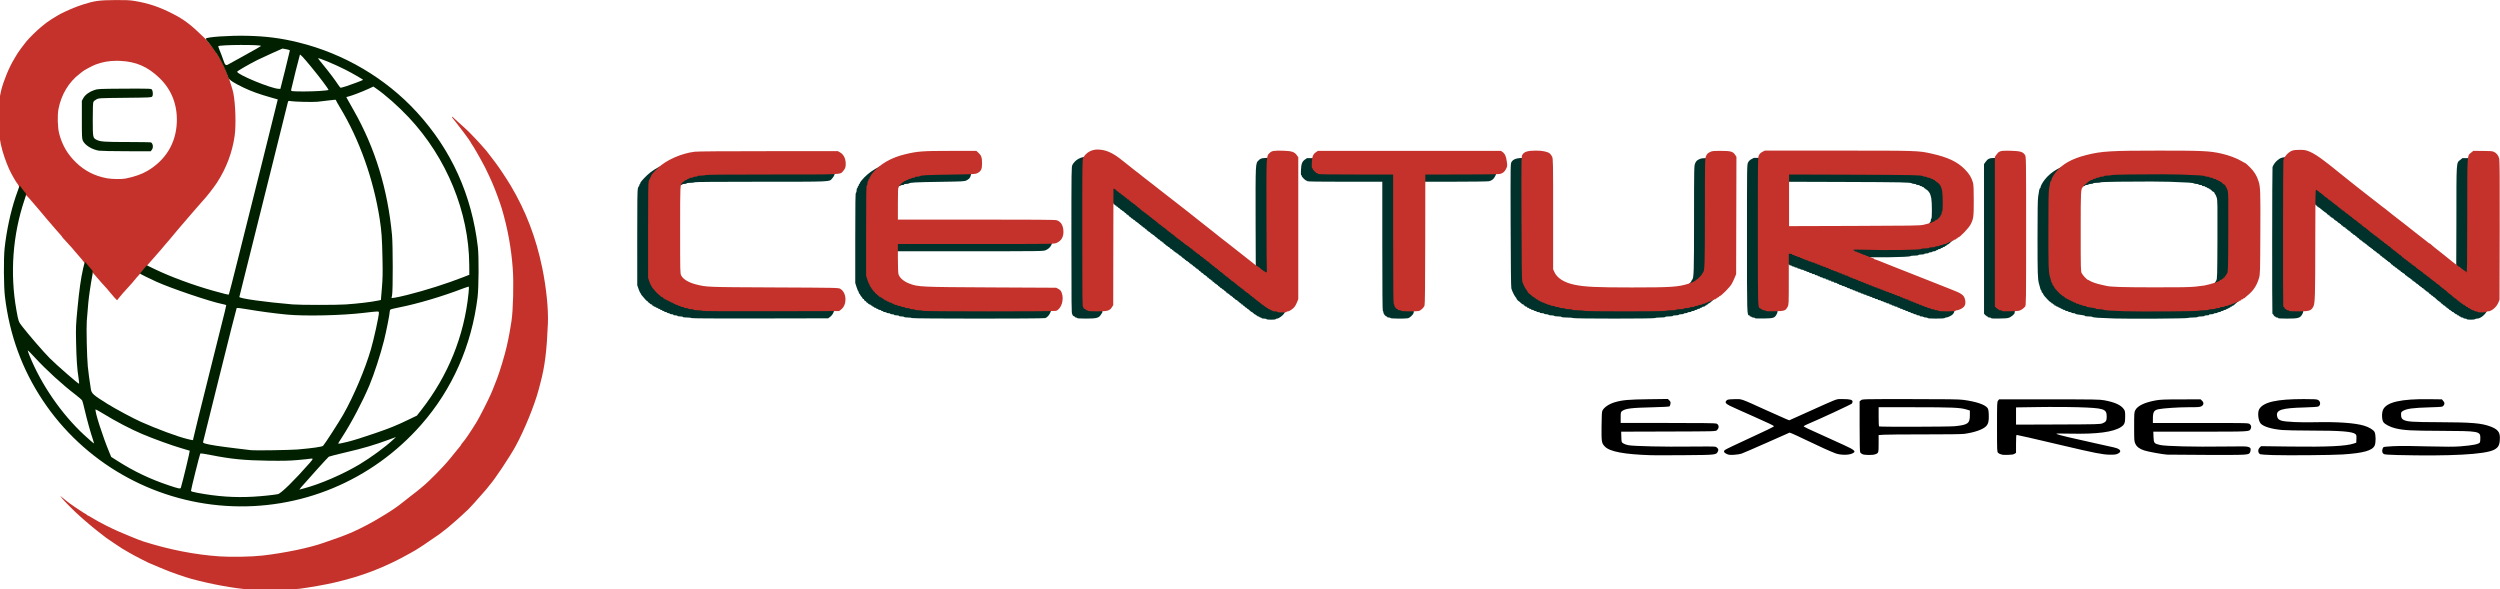 <?xml version="1.0" encoding="UTF-8" standalone="no"?>
<!-- Created with Inkscape (http://www.inkscape.org/) -->

<svg
   xmlns:dc="http://purl.org/dc/elements/1.1/"
   xmlns:cc="http://creativecommons.org/ns#"
   xmlns:rdf="http://www.w3.org/1999/02/22-rdf-syntax-ns#"
   xmlns:svg="http://www.w3.org/2000/svg"
   xmlns="http://www.w3.org/2000/svg"
   xmlns:sodipodi="http://sodipodi.sourceforge.net/DTD/sodipodi-0.dtd"
   xmlns:inkscape="http://www.inkscape.org/namespaces/inkscape"
   width="686.377"
   height="161.819"
   viewBox="0 0 686.377 161.819"
   id="svg2"
   version="1.1"
   inkscape:version="0.91 r13725"
   sodipodi:docname="centurion2.svg">
  <defs
     id="defs4" />
  <sodipodi:namedview
     id="base"
     pagecolor="#ffffff"
     bordercolor="#666666"
     borderopacity="1.0"
     inkscape:pageopacity="0.0"
     inkscape:pageshadow="2"
     inkscape:zoom="1.1464844"
     inkscape:cx="311.72347"
     inkscape:cy="80.226686"
     inkscape:document-units="px"
     inkscape:current-layer="layer1"
     showgrid="false"
     showguides="false"
     inkscape:window-width="1362"
     inkscape:window-height="729"
     inkscape:window-x="0"
     inkscape:window-y="18"
     inkscape:window-maximized="0"
     units="px"
     fit-margin-top="0"
     fit-margin-left="0"
     fit-margin-right="0"
     fit-margin-bottom="0" />
  <g
     inkscape:groupmode="layer"
     id="layer2"
     inkscape:label="BASE"
     transform="translate(-27.987,-18.75)" />
  <g
     inkscape:label="Camada 1"
     inkscape:groupmode="layer"
     id="layer1"
     transform="translate(-27.987,-18.75)">
    <g
       id="g4957"
       transform="matrix(0.497,0,0,0.497,758.06,4.978)">
      <g
         transform="translate(-1117.582,115.481)"
         id="g4944">
        <path
           style="fill:#000000"
           d="m 569.974,132.622 -10.707,0.141 c -10.911,0.145 -14.337,0.444 -18.357,1.6 -3.355,0.964 -6.068,2.756 -7.072,4.674 -0.323,0.617 -0.438,2.622 -0.494,8.699 -0.08,8.664 0.018,9.266 1.807,11.15 2.695,2.839 10.655,4.338 25.559,4.814 1.732,0.055 10.17,0.044 18.75,-0.025 17.209,-0.139 17.224,-0.141 18.119,-2.025 0.359,-0.756 0.359,-0.988 0,-1.627 -0.231,-0.41 -0.823,-0.866 -1.318,-1.012 -0.502,-0.148 -6.673,-0.188 -13.951,-0.09 -14.026,0.189 -31.076,-0.187 -34.129,-0.754 -1.034,-0.192 -2.316,-0.643 -2.85,-1.002 -0.97,-0.653 -0.971,-0.655 -1.057,-3.562 l -0.086,-2.91 26.08,-0.08 c 25.6,-0.078 26.091,-0.091 26.744,-0.68 1.417,-1.277 1.324,-3.023 -0.199,-3.717 -0.518,-0.236 -8.338,-0.332 -26.816,-0.332 l -26.086,0 0,-2.979 c 0,-2.855 0.031,-3.004 0.783,-3.596 1.776,-1.397 5.096,-1.813 16.633,-2.08 5.822,-0.135 9.389,-0.332 9.588,-0.531 0.174,-0.174 0.396,-0.802 0.492,-1.395 0.146,-0.899 0.041,-1.209 -0.629,-1.879 l -0.803,-0.803 z m 95.443,0.043 c -2.437,-0.045 -2.646,0.185 -17.258,6.75 l -11.102,4.988 -1.5,-0.576 c -0.825,-0.317 -6.014,-2.63 -11.533,-5.137 -14.28,-6.487 -13.088,-6.077 -17.393,-5.957 -3.207,0.089 -3.68,0.172 -4.248,0.74 -1.002,1.003 -0.535,1.72 1.912,2.945 1.189,0.595 7.157,3.282 13.262,5.969 6.702,2.949 11.102,5.045 11.102,5.289 0,0.242 -5.354,2.849 -13.332,6.494 -7.332,3.349 -13.594,6.354 -13.916,6.676 -0.794,0.794 -0.477,1.436 1.068,2.162 1.073,0.504 1.715,0.579 3.979,0.465 1.485,-0.075 3.376,-0.365 4.201,-0.645 0.825,-0.28 7.14,-3.009 14.033,-6.064 l 12.533,-5.557 1.416,0.537 c 0.779,0.295 4.184,1.874 7.566,3.512 7.371,3.569 13.836,6.487 16.5,7.447 2.525,0.911 6.649,1 8.75,0.189 2.885,-1.113 2.137,-1.939 -4.441,-4.912 -22.638,-10.231 -22.069,-9.962 -21.938,-10.357 0.049,-0.146 1.167,-0.717 2.484,-1.268 6.231,-2.604 23.737,-10.739 24.07,-11.186 0.206,-0.277 0.375,-0.787 0.375,-1.135 0,-0.967 -1.532,-1.354 -5.363,-1.354 -0.488,0 -0.88,-0.011 -1.229,-0.018 z m 255.832,0.018 c -14.907,5.4e-4 -22.203,1.637 -24.564,5.51 -1.088,1.784 -0.611,6.459 0.82,8.043 1.508,1.669 6.047,3.029 11.803,3.537 1.897,0.168 8.919,0.308 15.602,0.312 16.804,0.01 23.327,0.526 24.922,1.969 0.514,0.463 0.588,0.857 0.514,2.633 l -0.086,2.088 -1.201,0.416 c -4.33,1.498 -14.429,1.988 -35.295,1.717 l -16.098,-0.209 -0.777,0.779 c -1.145,1.145 -0.969,3.068 0.338,3.688 0.293,0.139 3.367,0.342 6.832,0.449 8.327,0.259 33.017,0.044 38.701,-0.336 11.502,-0.768 16.333,-2.107 17.656,-4.896 0.747,-1.574 0.687,-6.328 -0.096,-7.611 -0.721,-1.182 -3.114,-2.598 -5.711,-3.379 -5.09,-1.531 -14.628,-2.201 -27.301,-1.92 -8.037,0.178 -15.784,-0.168 -18.201,-0.814 -1.681,-0.45 -2.373,-1.165 -2.619,-2.707 -0.531,-3.324 2.714,-4.315 15.217,-4.643 3.66,-0.096 7.027,-0.314 7.482,-0.486 1.516,-0.573 1.472,-2.887 -0.068,-3.684 -0.714,-0.369 -2.205,-0.455 -7.869,-0.455 z m -217.475,0.006 c -26.142,-0.006 -26.29,-0.001 -27.076,0.617 l -0.789,0.621 0,13.797 c 0,9.296 0.104,13.997 0.322,14.404 0.178,0.333 0.752,0.79 1.275,1.018 1.167,0.507 5.427,0.568 6.832,0.096 2.05,-0.688 2.07,-0.747 2.07,-5.961 l 0,-4.709 2.818,-0.197 c 1.551,-0.109 11.711,-0.194 22.576,-0.186 12.38,0.009 20.594,-0.103 22.004,-0.303 5.635,-0.796 10.117,-2.364 11.918,-4.166 1.29,-1.29 1.671,-2.885 1.529,-6.404 -0.094,-2.349 -0.237,-3.079 -0.732,-3.75 -1.374,-1.86 -6.334,-3.516 -13.314,-4.449 -2.497,-0.334 -8.597,-0.423 -29.434,-0.428 z m 286.785,0.049 c -15.615,-0.215 -23.638,1.63 -25.514,5.869 -0.812,1.836 -0.685,5.635 0.231,6.861 0.928,1.243 3.875,2.729 6.732,3.395 4.716,1.098 8.341,1.297 24.75,1.369 21.496,0.094 22.055,0.197 22.045,4.023 0,1.088 -0.107,2.142 -0.234,2.342 -0.638,1.005 -3.741,1.634 -10.861,2.203 -3.3,0.264 -7.886,0.264 -18.98,0 -13.448,-0.32 -16.418,-0.296 -21.729,0.166 -1.806,0.157 -1.869,0.191 -2.203,1.205 -0.433,1.312 -0.176,2.383 0.691,2.879 0.464,0.265 2.76,0.434 7.422,0.547 29.249,0.708 48.353,-0.319 53.398,-2.871 2.55,-1.29 3.28,-2.784 3.293,-6.742 0.01,-3.093 -1.329,-4.688 -5.137,-6.121 -5.009,-1.885 -10.249,-2.333 -28.156,-2.406 -15.059,-0.061 -17.85,-0.239 -19.865,-1.264 -1.078,-0.548 -1.434,-1.279 -1.434,-2.943 0,-1.228 0.104,-1.438 0.975,-1.973 2.109,-1.294 5.394,-1.742 14.879,-2.033 6.869,-0.211 7.014,-0.23 7.574,-0.922 0.76,-0.939 0.72,-1.632 -0.152,-2.646 l -0.723,-0.842 -7.002,-0.096 z m -237.604,0.096 -0.574,0.709 c -0.546,0.674 -0.574,1.366 -0.574,14.475 0,13.308 0.021,13.787 0.594,14.359 0.326,0.326 0.966,0.674 1.424,0.775 0.458,0.101 0.968,0.236 1.133,0.299 0.165,0.063 1.523,0.085 3.016,0.049 2.01,-0.048 2.923,-0.204 3.523,-0.598 l 0.811,-0.531 0,-4.943 c 0,-3.653 0.095,-4.943 0.361,-4.943 0.446,0 9.958,2.182 24.99,5.732 18.069,4.268 22.542,5.145 26.398,5.184 2.744,0.027 3.502,-0.068 4.5,-0.566 1.588,-0.794 1.747,-1.719 0.43,-2.52 -1.051,-0.639 -1.443,-0.736 -13.479,-3.352 -11.958,-2.599 -19.842,-4.486 -20.701,-4.955 -0.642,-0.351 0.434,-0.383 7.5,-0.227 14.675,0.325 23.747,-0.863 27.98,-3.664 1.93,-1.277 2.32,-2.232 2.32,-5.713 9e-4,-2.652 -0.084,-3.158 -0.678,-4.039 -1.602,-2.377 -4.851,-3.879 -10.832,-5.012 -2.474,-0.469 -5.436,-0.52 -30.441,-0.52 l -27.701,0 z m 111.303,0 -10.85,0.016 c -9.068,0.013 -11.344,0.103 -13.852,0.553 -6.187,1.109 -10.092,2.975 -11.373,5.432 -0.588,1.128 -0.627,1.676 -0.627,9.15 0,7.481 0.039,8.031 0.641,9.332 0.808,1.748 2.22,2.827 4.873,3.725 1.991,0.674 9.762,2.108 12.637,2.332 0.743,0.058 10.839,0.129 22.436,0.158 22.533,0.056 22.665,0.048 23.441,-1.402 0.178,-0.333 0.324,-1.027 0.324,-1.541 0,-0.796 -0.167,-1.006 -1.125,-1.41 -0.992,-0.419 -2.62,-0.451 -13.727,-0.283 -16.018,0.243 -32.126,-0.149 -35.17,-0.854 -3.296,-0.763 -3.508,-1.027 -3.633,-4.48 l -0.103,-2.877 25.688,0 c 27.46,0 27.261,0.01 28.045,-1.455 0.553,-1.034 0.379,-2.059 -0.465,-2.723 -0.786,-0.619 -0.937,-0.621 -27.15,-0.621 l -26.359,0 0,-2.355 c 0,-3.725 0.609,-4.744 3.148,-5.254 2.692,-0.541 10.987,-1.09 16.5,-1.092 5.75,-0.002 6.386,-0.053 7.275,-0.596 1.244,-0.758 1.325,-1.973 0.201,-3.027 l -0.775,-0.727 z m -83.656,4.205 c 5.893,-0.025 12.256,0.029 15.906,0.146 14.623,0.471 15.883,0.887 15.894,5.256 0.01,2.224 -0.428,2.906 -2.316,3.637 -1.336,0.517 -2.93,0.558 -24.603,0.639 l -23.176,0.084 0,-4.76 0,-4.76 12.676,-0.189 c 1.743,-0.026 3.655,-0.044 5.619,-0.053 z m -94.193,0.145 19.725,0.004 c 20.619,0.003 25.293,0.2 28.65,1.207 l 2.023,0.607 0,2.555 c 0,4.618 -1.03,5.371 -8.398,6.125 -3.17,0.324 -41.485,0.418 -41.801,0.102 -0.11,-0.11 -0.199,-2.54 -0.199,-5.4 l 0,-5.199 z"
           id="path4409"
           inkscape:connector-curvature="0" />
        <g
           id="g4940"
           transform="translate(-200.818,-265.872)">
          <path
             inkscape:connector-curvature="0"
             style="fill:#00322b;fill-opacity:1"
             d="m 449.693,264.697 c -3.305,0 -6.375,1.763 -7.834,4.5 -0.539,1.01 -0.559,2.595 -0.559,41.637 0,35.75 0.053,40.621 0.449,40.871 0.248,0.156 0.339,0.287 0.203,0.289 -0.367,0.007 0.6,0.904 0.975,0.904 0.177,0 0.322,0.134 0.322,0.299 0,0.165 0.27,0.301 0.6,0.301 0.33,0 0.6,0.136 0.6,0.301 0,0.188 1.871,0.297 5.025,0.293 5.855,-0.008 6.984,-0.322 8.203,-2.283 l 0.723,-1.16 0.051,-31.801 c 0.028,-17.49 0.061,-31.968 0.074,-32.174 0.041,-0.628 0.641,-0.424 1.525,0.523 0.462,0.495 0.989,0.9 1.17,0.9 0.181,0 0.33,0.136 0.33,0.301 0,0.165 0.172,0.299 0.383,0.299 0.211,0 0.579,0.272 0.816,0.602 0.238,0.33 0.605,0.6 0.816,0.6 0.211,0 0.383,0.134 0.383,0.299 0,0.165 0.212,0.301 0.469,0.301 0.257,0 0.383,0.136 0.281,0.301 -0.102,0.165 0.026,0.299 0.283,0.299 0.257,0 0.467,0.136 0.467,0.301 0,0.165 0.212,0.299 0.469,0.299 0.257,0 0.383,0.136 0.281,0.301 -0.102,0.165 0.102,0.301 0.451,0.301 0.349,0 0.551,0.134 0.449,0.299 -0.102,0.165 -0.004,0.301 0.217,0.301 0.221,0 0.596,0.27 0.834,0.6 0.238,0.33 0.605,0.6 0.816,0.6 0.211,0 0.383,0.136 0.383,0.301 0,0.165 0.174,0.299 0.385,0.299 0.211,0 0.579,0.272 0.816,0.602 0.238,0.33 0.613,0.6 0.834,0.6 0.221,0 0.317,0.134 0.215,0.299 -0.102,0.165 0.026,0.301 0.283,0.301 0.257,0 0.467,0.136 0.467,0.301 0,0.165 0.212,0.299 0.469,0.299 0.257,0 0.383,0.136 0.281,0.301 -0.102,0.165 -0.004,0.299 0.217,0.299 0.221,0 0.596,0.272 0.834,0.602 0.238,0.33 0.605,0.6 0.816,0.6 0.211,0 0.383,0.134 0.383,0.299 0,0.165 0.174,0.301 0.385,0.301 0.211,0 0.579,0.27 0.816,0.6 0.238,0.33 0.605,0.6 0.816,0.6 0.211,0 0.383,0.136 0.383,0.301 0,0.165 0.21,0.301 0.467,0.301 0.257,0 0.385,0.134 0.283,0.299 -0.102,0.165 0.026,0.301 0.283,0.301 0.257,0 0.467,0.134 0.467,0.299 0,0.165 0.21,0.301 0.467,0.301 0.257,0 0.385,0.136 0.283,0.301 -0.102,0.165 0.026,0.299 0.283,0.299 0.257,0 0.467,0.136 0.467,0.301 0,0.165 0.174,0.299 0.385,0.299 0.211,0 0.577,0.272 0.814,0.602 0.238,0.33 0.613,0.6 0.834,0.6 0.221,0 0.319,0.134 0.217,0.299 -0.102,0.165 0.026,0.301 0.283,0.301 0.257,0 0.467,0.136 0.467,0.301 0,0.165 0.174,0.299 0.385,0.299 0.211,0 0.577,0.27 0.814,0.6 0.238,0.33 0.605,0.602 0.816,0.602 0.211,0 0.385,0.134 0.385,0.299 0,0.165 0.172,0.301 0.383,0.301 0.211,0 0.579,0.27 0.816,0.6 0.238,0.33 0.613,0.6 0.834,0.6 0.221,0 0.319,0.136 0.217,0.301 -0.102,0.165 0.024,0.299 0.281,0.299 0.257,0 0.469,0.136 0.469,0.301 0,0.165 0.172,0.301 0.383,0.301 0.211,0 0.579,0.27 0.816,0.6 0.238,0.33 0.605,0.6 0.816,0.6 0.211,0 0.385,0.136 0.385,0.301 0,0.165 0.21,0.299 0.467,0.299 0.257,0 0.385,0.136 0.283,0.301 -0.102,0.165 -0.006,0.299 0.215,0.299 0.221,0 0.596,0.272 0.834,0.602 0.238,0.33 0.605,0.6 0.816,0.6 0.211,0 0.385,0.134 0.385,0.299 0,0.165 0.172,0.301 0.383,0.301 0.211,0 0.579,0.27 0.816,0.6 0.238,0.33 0.605,0.6 0.816,0.6 0.211,0 0.383,0.136 0.383,0.301 0,0.165 0.212,0.301 0.469,0.301 0.257,0 0.383,0.134 0.281,0.299 -0.102,0.165 0.026,0.301 0.283,0.301 0.257,0 0.467,0.134 0.467,0.299 0,0.165 0.204,0.301 0.451,0.301 0.247,0 0.449,0.136 0.449,0.301 0,0.165 0.174,0.299 0.385,0.299 0.211,0 0.579,0.27 0.816,0.6 0.238,0.33 0.605,0.602 0.816,0.602 0.211,0 0.383,0.134 0.383,0.299 0,0.165 0.21,0.301 0.467,0.301 0.257,0 0.385,0.134 0.283,0.299 -0.102,0.165 0.026,0.301 0.283,0.301 0.257,0 0.467,0.136 0.467,0.301 0,0.165 0.21,0.299 0.467,0.299 0.257,0 0.385,0.136 0.283,0.301 -0.102,0.165 0.026,0.299 0.283,0.299 0.257,0 0.467,0.136 0.467,0.301 0,0.165 0.202,0.301 0.449,0.301 0.247,0 0.451,0.134 0.451,0.299 0,0.165 0.21,0.301 0.467,0.301 0.257,0 0.385,0.134 0.283,0.299 -0.102,0.165 0.024,0.301 0.281,0.301 0.257,0 0.469,0.136 0.469,0.301 0,0.165 0.172,0.299 0.383,0.299 0.211,0 0.579,0.27 0.816,0.6 0.238,0.33 0.575,0.602 0.75,0.602 0.175,0 0.512,0.27 0.75,0.6 0.238,0.33 0.605,0.6 0.816,0.6 0.211,0 0.385,0.136 0.385,0.301 0,0.165 0.21,0.299 0.467,0.299 0.257,0 0.385,0.136 0.283,0.301 -0.102,0.165 -0.006,0.299 0.215,0.299 0.221,0 0.596,0.272 0.834,0.602 0.238,0.33 0.575,0.6 0.75,0.6 0.175,0 0.512,0.27 0.75,0.6 0.238,0.33 0.605,0.6 0.816,0.6 0.211,0 0.385,0.136 0.385,0.301 0,0.165 0.21,0.299 0.467,0.299 0.257,0 0.385,0.136 0.283,0.301 -0.102,0.165 -0.006,0.301 0.215,0.301 0.221,0 0.596,0.27 0.834,0.6 0.238,0.33 0.605,0.6 0.816,0.6 0.211,0 0.385,0.136 0.385,0.301 0,0.165 0.21,0.299 0.467,0.299 0.257,0 0.385,0.136 0.283,0.301 -0.102,0.165 -0.006,0.299 0.215,0.299 0.221,0 0.596,0.272 0.834,0.602 0.238,0.33 0.605,0.6 0.816,0.6 0.211,0 0.385,0.134 0.385,0.299 0,0.165 0.21,0.301 0.467,0.301 0.257,0 0.385,0.136 0.283,0.301 -0.102,0.165 -0.006,0.299 0.215,0.299 0.221,0 0.596,0.27 0.834,0.6 0.238,0.33 0.605,0.602 0.816,0.602 0.211,0 0.385,0.134 0.385,0.299 0,0.165 0.172,0.301 0.383,0.301 0.211,0 0.579,0.27 0.816,0.6 0.238,0.33 0.613,0.6 0.834,0.6 0.221,0 0.319,0.136 0.217,0.301 -0.102,0.165 0.024,0.299 0.281,0.299 0.257,0 0.469,0.136 0.469,0.301 0,0.165 0.172,0.301 0.383,0.301 0.211,0 0.579,0.27 0.816,0.6 0.238,0.33 0.605,0.6 0.816,0.6 0.211,0 0.383,0.136 0.383,0.301 0,0.165 0.212,0.299 0.469,0.299 0.257,0 0.383,0.136 0.281,0.301 -0.102,0.165 -0.004,0.299 0.217,0.299 0.221,0 0.596,0.272 0.834,0.602 0.238,0.33 0.681,0.6 0.984,0.6 0.303,0 0.467,0.134 0.365,0.299 -0.102,0.165 -0.004,0.301 0.217,0.301 0.221,0 0.596,0.27 0.834,0.6 0.238,0.33 0.613,0.6 0.834,0.6 0.221,0 0.317,0.136 0.215,0.301 -0.102,0.165 0.102,0.301 0.451,0.301 0.349,0 0.551,0.134 0.449,0.299 -0.102,0.165 -0.004,0.301 0.217,0.301 0.221,0 0.596,0.27 0.834,0.6 0.238,0.33 0.605,0.6 0.816,0.6 0.211,0 0.383,0.136 0.383,0.301 0,0.165 0.149,0.299 0.33,0.299 0.181,0 0.708,0.405 1.17,0.9 0.462,0.495 1.064,0.9 1.338,0.9 0.274,0 0.414,0.136 0.312,0.301 -0.102,0.165 0.026,0.299 0.283,0.299 0.257,0 0.467,0.136 0.467,0.301 0,0.165 0.202,0.299 0.449,0.299 0.247,0 0.451,0.136 0.451,0.301 0,0.165 0.202,0.301 0.449,0.301 0.247,0 0.451,0.134 0.451,0.299 0,0.165 0.27,0.301 0.6,0.301 0.33,0 0.6,0.134 0.6,0.299 0,0.165 0.27,0.301 0.6,0.301 0.33,0 0.6,0.136 0.6,0.301 0,0.165 0.609,0.299 1.352,0.299 0.743,0 1.35,0.136 1.35,0.301 0,0.176 1.049,0.299 2.549,0.299 1.5,0 2.551,-0.122 2.551,-0.299 0,-0.165 0.317,-0.301 0.705,-0.301 0.809,0 2.804,-1.357 3.736,-2.543 0.349,-0.444 0.944,-1.571 1.322,-2.506 l 0.686,-1.701 0,-39.172 0,-39.172 -0.75,-1.102 c -1.282,-1.884 -2.822,-2.411 -7.451,-2.547 -5.282,-0.155 -6.418,0.033 -7.645,1.26 -1.833,1.833 -1.776,0.712 -1.721,34.324 0.028,16.881 0.123,30.887 0.215,31.125 0.112,0.293 -0.037,0.434 -0.465,0.434 -0.348,0 -0.633,-0.136 -0.633,-0.301 0,-0.165 -0.202,-0.299 -0.449,-0.299 -0.247,0 -0.451,-0.136 -0.451,-0.301 0,-0.165 -0.149,-0.299 -0.33,-0.299 -0.181,0 -0.687,-0.372 -1.125,-0.826 -0.438,-0.454 -1.273,-1.067 -1.854,-1.361 -0.581,-0.295 -1.456,-0.906 -1.947,-1.359 -0.491,-0.453 -1.366,-1.153 -1.943,-1.555 -0.578,-0.402 -1.239,-0.914 -1.471,-1.139 -0.231,-0.225 -1.11,-0.921 -1.951,-1.547 -1.212,-0.902 -5.864,-4.565 -8.887,-6.996 -0.252,-0.202 -1.602,-1.241 -3,-2.309 -1.398,-1.068 -2.723,-2.117 -2.943,-2.33 -0.221,-0.213 -0.896,-0.758 -1.5,-1.209 -0.604,-0.451 -1.246,-0.954 -1.426,-1.119 -0.18,-0.165 -0.775,-0.638 -1.322,-1.051 -0.548,-0.412 -3.116,-2.438 -5.707,-4.5 -2.591,-2.062 -5.167,-4.107 -5.727,-4.543 -0.559,-0.436 -2.112,-1.65 -3.449,-2.699 -1.338,-1.049 -2.875,-2.246 -3.416,-2.658 -0.541,-0.412 -2.956,-2.29 -5.367,-4.174 -2.411,-1.884 -4.924,-3.841 -5.584,-4.35 -0.66,-0.509 -1.267,-0.994 -1.35,-1.076 -0.083,-0.083 -1.299,-1.022 -2.701,-2.088 -1.403,-1.066 -2.617,-2.011 -2.699,-2.102 -0.083,-0.09 -0.646,-0.532 -1.25,-0.982 -0.604,-0.45 -1.279,-0.995 -1.5,-1.209 -0.221,-0.214 -0.874,-0.718 -1.451,-1.119 -0.578,-0.402 -1.197,-0.871 -1.377,-1.041 -0.18,-0.17 -0.771,-0.646 -1.314,-1.059 -0.543,-0.412 -1.222,-0.954 -1.508,-1.201 -0.286,-0.247 -0.966,-0.787 -1.512,-1.199 -0.546,-0.412 -1.678,-1.304 -2.516,-1.98 -5.117,-4.133 -9.039,-5.82 -13.529,-5.82 z m 664.057,0.188 c -3.487,-0.002 -4.606,0.334 -6.428,1.934 -1.117,0.98 -2.165,2.499 -2.51,3.637 -0.202,0.667 -0.262,79.878 -0.061,80.793 0.054,0.247 0.202,0.449 0.328,0.449 0.126,0 0.315,0.272 0.42,0.602 0.105,0.33 0.385,0.6 0.621,0.6 0.236,0 0.43,0.134 0.43,0.299 0,0.165 0.345,0.301 0.768,0.301 0.435,0 0.687,0.131 0.582,0.301 -0.121,0.196 1.6,0.299 4.941,0.299 6.394,0 7.312,-0.289 8.557,-2.695 0.9,-1.741 1.025,-6.06 1.039,-35.779 0.012,-25.328 0.066,-28.725 0.463,-28.725 0.247,0 0.449,0.134 0.449,0.299 0,0.165 0.174,0.301 0.385,0.301 0.211,0 0.579,0.27 0.816,0.6 0.238,0.33 0.603,0.6 0.814,0.6 0.211,0 0.385,0.136 0.385,0.301 0,0.165 0.21,0.301 0.467,0.301 0.257,0 0.385,0.134 0.283,0.299 -0.102,0.165 0,0.301 0.217,0.301 0.221,0 0.596,0.27 0.834,0.6 0.238,0.33 0.603,0.6 0.814,0.6 0.211,0 0.385,0.136 0.385,0.301 0,0.165 0.21,0.299 0.467,0.299 0.257,0 0.385,0.136 0.283,0.301 -0.102,0.165 0.026,0.301 0.283,0.301 0.257,0 0.467,0.134 0.467,0.299 0,0.165 0.202,0.301 0.449,0.301 0.247,0 0.451,0.134 0.451,0.299 0,0.165 0.21,0.301 0.467,0.301 0.257,0 0.385,0.136 0.283,0.301 -0.102,0.165 -0.025,0.299 0.172,0.299 0.197,0 0.575,0.237 0.842,0.527 0.267,0.29 0.853,0.715 1.301,0.945 0.448,0.23 0.745,0.534 0.658,0.674 -0.087,0.14 0.051,0.254 0.309,0.254 0.257,0 0.469,0.136 0.469,0.301 0,0.165 0.21,0.299 0.467,0.299 0.257,0 0.385,0.136 0.283,0.301 -0.102,0.165 0.024,0.299 0.281,0.299 0.257,0 0.469,0.136 0.469,0.301 0,0.165 0.202,0.301 0.449,0.301 0.247,0 0.451,0.134 0.451,0.299 0,0.165 0.21,0.301 0.467,0.301 0.257,0 0.385,0.134 0.283,0.299 -0.102,0.165 0.024,0.301 0.281,0.301 0.257,0 0.469,0.136 0.469,0.301 0,0.165 0.172,0.299 0.383,0.299 0.211,0 0.579,0.27 0.816,0.6 0.238,0.33 0.605,0.602 0.816,0.602 0.211,0 0.383,0.134 0.383,0.299 0,0.165 0.212,0.301 0.469,0.301 0.257,0 0.383,0.134 0.281,0.299 -0.102,0.165 0,0.301 0.217,0.301 0.221,0 0.596,0.27 0.834,0.6 0.238,0.33 0.681,0.6 0.984,0.6 0.303,0 0.467,0.136 0.365,0.301 -0.102,0.165 0,0.301 0.217,0.301 0.221,0 0.596,0.27 0.834,0.6 0.238,0.33 0.605,0.6 0.816,0.6 0.211,0 0.383,0.136 0.383,0.301 0,0.165 0.212,0.299 0.469,0.299 0.257,0 0.383,0.136 0.281,0.301 -0.102,0.165 0,0.299 0.217,0.299 0.221,0 0.596,0.272 0.834,0.602 0.238,0.33 0.681,0.6 0.984,0.6 0.303,0 0.467,0.134 0.365,0.299 -0.102,0.165 0,0.301 0.217,0.301 0.221,0 0.596,0.27 0.834,0.6 0.238,0.33 0.613,0.6 0.834,0.6 0.216,0 0.317,0.136 0.215,0.301 -0.102,0.165 0.026,0.301 0.283,0.301 0.257,0 0.467,0.134 0.467,0.299 0,0.165 0.174,0.301 0.385,0.301 0.211,0 0.579,0.27 0.816,0.6 0.238,0.33 0.603,0.6 0.814,0.6 0.211,0 0.385,0.136 0.385,0.301 0,0.165 0.174,0.299 0.385,0.299 0.211,0 0.577,0.272 0.814,0.602 0.238,0.33 0.613,0.6 0.834,0.6 0.216,0 0.319,0.134 0.217,0.299 -0.102,0.165 0.1,0.301 0.449,0.301 0.349,0 0.553,0.136 0.451,0.301 -0.102,0.165 0.024,0.299 0.281,0.299 0.257,0 0.469,0.136 0.469,0.301 0,0.165 0.21,0.299 0.467,0.299 0.257,0 0.385,0.136 0.283,0.301 -0.102,0.165 0.024,0.301 0.281,0.301 0.257,0 0.469,0.134 0.469,0.299 0,0.165 0.172,0.301 0.383,0.301 0.211,0 0.579,0.27 0.816,0.6 0.238,0.33 0.605,0.6 0.816,0.6 0.211,0 0.385,0.136 0.385,0.301 0,0.165 0.21,0.299 0.467,0.299 0.257,0 0.385,0.136 0.283,0.301 -0.102,0.165 -0.01,0.301 0.215,0.301 0.221,0 0.596,0.27 0.834,0.6 0.238,0.33 0.605,0.6 0.816,0.6 0.211,0 0.385,0.136 0.385,0.301 0,0.165 0.21,0.299 0.467,0.299 0.257,0 0.385,0.136 0.283,0.301 -0.102,0.165 0.024,0.299 0.281,0.299 0.257,0 0.469,0.136 0.469,0.301 0,0.165 0.21,0.301 0.467,0.301 0.257,0 0.385,0.134 0.283,0.299 -0.102,0.165 0.1,0.301 0.449,0.301 0.349,0 0.551,0.134 0.449,0.299 -0.102,0.165 0.034,0.301 0.301,0.301 0.267,0 0.403,0.136 0.301,0.301 -0.102,0.165 -0.01,0.299 0.215,0.299 0.221,0 0.596,0.27 0.834,0.6 0.238,0.33 0.605,0.602 0.816,0.602 0.211,0 0.385,0.134 0.385,0.299 0,0.165 0.172,0.301 0.383,0.301 0.211,0 0.579,0.27 0.816,0.6 0.238,0.33 0.605,0.6 0.816,0.6 0.211,0 0.383,0.136 0.383,0.301 0,0.165 0.212,0.299 0.469,0.299 0.257,0 0.383,0.136 0.281,0.301 -0.102,0.165 0.026,0.301 0.283,0.301 0.257,0 0.467,0.102 0.467,0.227 0,0.125 0.406,0.405 0.902,0.625 0.496,0.22 0.825,0.523 0.732,0.674 -0.093,0.151 -0.01,0.273 0.188,0.273 0.197,0 0.577,0.237 0.844,0.527 0.267,0.29 0.857,0.718 1.311,0.951 0.454,0.233 0.824,0.535 0.824,0.672 0,0.137 0.21,0.25 0.467,0.25 0.257,0 0.385,0.136 0.283,0.301 -0.102,0.165 0.026,0.299 0.283,0.299 0.257,0 0.467,0.136 0.467,0.301 0,0.165 0.174,0.299 0.385,0.299 0.211,0 0.577,0.272 0.814,0.602 0.238,0.33 0.605,0.6 0.816,0.6 0.211,0 0.385,0.134 0.385,0.299 0,0.165 0.21,0.301 0.467,0.301 0.257,0 0.385,0.136 0.283,0.301 -0.102,0.165 0.024,0.299 0.281,0.299 0.257,0 0.469,0.136 0.469,0.301 0,0.165 0.21,0.299 0.467,0.299 0.257,0 0.385,0.136 0.283,0.301 -0.102,0.165 0.1,0.301 0.449,0.301 0.349,0 0.553,0.134 0.451,0.299 -0.102,0.165 -0.01,0.301 0.215,0.301 0.221,0 0.596,0.27 0.834,0.6 0.238,0.33 0.605,0.6 0.816,0.6 0.211,0 0.385,0.136 0.385,0.301 0,0.165 0.21,0.299 0.467,0.299 0.257,0 0.385,0.136 0.283,0.301 -0.102,0.165 -0.01,0.301 0.215,0.301 0.221,0 0.596,0.27 0.834,0.6 0.238,0.33 0.605,0.6 0.816,0.6 0.211,0 0.385,0.136 0.385,0.301 0,0.165 0.144,0.299 0.322,0.299 0.178,0 0.843,0.541 1.477,1.201 0.634,0.66 1.299,1.199 1.477,1.199 0.178,0 0.324,0.136 0.324,0.301 0,0.165 0.21,0.299 0.467,0.299 0.257,0 0.385,0.136 0.283,0.301 -0.102,0.165 -0.01,0.299 0.215,0.299 0.221,0 0.596,0.272 0.834,0.602 0.238,0.33 0.605,0.6 0.816,0.6 0.211,0 0.385,0.134 0.385,0.299 0,0.165 0.21,0.301 0.467,0.301 0.257,0 0.385,0.136 0.283,0.301 -0.102,0.165 0.024,0.299 0.281,0.299 0.257,0 0.469,0.136 0.469,0.301 0,0.165 0.21,0.299 0.467,0.299 0.257,0 0.385,0.136 0.283,0.301 -0.102,0.165 0.1,0.301 0.449,0.301 0.349,0 0.553,0.134 0.451,0.299 -0.102,0.165 0.024,0.301 0.281,0.301 0.257,0 0.469,0.134 0.469,0.299 0,0.165 0.278,0.301 0.617,0.301 0.34,0 0.534,0.136 0.432,0.301 -0.102,0.165 0.026,0.299 0.283,0.299 0.257,0 0.467,0.136 0.467,0.301 0,0.165 0.278,0.299 0.617,0.299 0.339,0 0.536,0.136 0.434,0.301 -0.102,0.165 0.092,0.301 0.432,0.301 0.34,0 0.617,0.134 0.617,0.299 0,0.165 0.204,0.301 0.451,0.301 0.247,0 0.449,0.134 0.449,0.299 0,0.165 0.338,0.301 0.75,0.301 0.412,0 0.75,0.136 0.75,0.301 0,0.165 0.405,0.299 0.9,0.299 0.495,0 0.9,0.136 0.9,0.301 0,0.173 0.944,0.299 2.232,0.299 1.228,0 2.316,-0.134 2.418,-0.299 0.102,-0.165 0.6,-0.301 1.107,-0.301 1.952,0 4.717,-2.315 5.717,-4.785 l 0.676,-1.664 0.094,-38.1 c 0.068,-27.673 -10e-5,-38.533 -0.248,-39.68 -0.398,-1.838 -1.422,-3.188 -2.957,-3.895 -0.879,-0.405 -2.083,-0.503 -6.236,-0.514 l -5.146,-0.014 -1.115,0.902 c -2.343,1.894 -2.206,-0.243 -2.225,34.873 -0.015,28.119 -0.064,31.275 -0.484,31.275 -0.257,0 -0.385,-0.136 -0.283,-0.301 0.102,-0.165 -0.024,-0.299 -0.281,-0.299 -0.257,0 -0.469,-0.136 -0.469,-0.301 0,-0.165 -0.202,-0.299 -0.449,-0.299 -0.247,0 -0.449,-0.136 -0.449,-0.301 0,-0.165 -0.212,-0.301 -0.469,-0.301 -0.257,0 -0.383,-0.134 -0.281,-0.299 0.102,-0.165 -0.026,-0.301 -0.283,-0.301 -0.257,0 -0.467,-0.134 -0.467,-0.299 0,-0.165 -0.192,-0.301 -0.426,-0.301 -0.234,0 -0.47,-0.101 -0.525,-0.225 -0.055,-0.124 -0.639,-0.594 -1.299,-1.045 -0.66,-0.451 -1.555,-1.126 -1.986,-1.5 -0.432,-0.374 -1.231,-1.017 -1.777,-1.43 -1.127,-0.851 -2.677,-2.099 -3.164,-2.549 -0.18,-0.166 -0.777,-0.64 -1.326,-1.053 -2.194,-1.647 -5.853,-4.637 -5.947,-4.861 -0.055,-0.131 -0.234,-0.238 -0.397,-0.238 -0.163,0 -0.468,-0.169 -0.678,-0.375 -0.21,-0.206 -0.832,-0.713 -1.385,-1.125 -0.552,-0.412 -1.769,-1.357 -2.705,-2.1 -0.936,-0.743 -2.147,-1.687 -2.691,-2.1 -1.082,-0.82 -5.801,-4.545 -6.713,-5.299 -0.313,-0.259 -1.663,-1.301 -3,-2.312 -1.337,-1.012 -2.58,-1.974 -2.76,-2.139 -0.18,-0.165 -0.777,-0.638 -1.328,-1.051 -1.206,-0.904 -2.787,-2.177 -2.994,-2.41 -0.082,-0.093 -0.622,-0.495 -1.199,-0.895 -0.578,-0.399 -1.197,-0.865 -1.377,-1.035 -0.18,-0.17 -0.777,-0.648 -1.324,-1.061 -0.547,-0.412 -1.762,-1.357 -2.699,-2.1 -0.938,-0.743 -2.152,-1.687 -2.699,-2.1 -0.861,-0.649 -2.368,-1.827 -5.4,-4.227 -0.412,-0.326 -1.139,-0.894 -1.615,-1.26 -0.476,-0.366 -1.099,-0.866 -1.385,-1.113 -0.286,-0.247 -0.972,-0.789 -1.523,-1.201 -0.552,-0.412 -1.818,-1.425 -2.814,-2.25 -0.997,-0.825 -2.284,-1.856 -2.861,-2.291 -0.578,-0.435 -1.336,-1.042 -1.686,-1.35 -0.349,-0.307 -1.076,-0.896 -1.615,-1.309 -0.539,-0.412 -1.214,-0.952 -1.5,-1.199 -0.286,-0.247 -0.909,-0.744 -1.385,-1.102 -0.476,-0.358 -1.676,-1.272 -2.666,-2.033 -3.647,-2.804 -6.355,-4.509 -8.549,-5.383 -1.994,-0.794 -2.608,-0.895 -5.4,-0.896 z m -295.406,0.414 -1.322,0.689 c -0.892,0.465 -1.517,1.075 -1.922,1.875 -0.591,1.168 -0.6,1.781 -0.6,41.836 0,42.654 -0.002,42.6 1.254,42.6 0.237,0 0.348,0.134 0.246,0.299 -0.102,0.165 0.092,0.301 0.432,0.301 0.34,0 0.619,0.136 0.619,0.301 0,0.165 0.403,0.299 0.898,0.299 0.495,0 0.9,0.144 0.9,0.32 0,0.218 1.577,0.289 4.93,0.225 5.566,-0.107 6.021,-0.266 7.199,-2.512 0.602,-1.147 0.621,-1.608 0.621,-15.207 l 0,-14.025 0.992,0 c 0.585,0 0.918,0.122 0.809,0.299 -0.105,0.17 0.147,0.301 0.582,0.301 0.422,0 0.768,0.136 0.768,0.301 0,0.165 0.338,0.299 0.75,0.299 0.412,0 0.75,0.136 0.75,0.301 0,0.165 0.413,0.299 0.918,0.299 0.535,0 0.841,0.126 0.732,0.301 -0.105,0.17 0.147,0.301 0.582,0.301 0.422,0 0.768,0.134 0.768,0.299 0,0.165 0.338,0.301 0.75,0.301 0.412,0 0.75,0.134 0.75,0.299 0,0.165 0.413,0.301 0.918,0.301 0.535,0 0.841,0.126 0.732,0.301 -0.108,0.175 0.197,0.299 0.732,0.299 0.505,0 0.918,0.136 0.918,0.301 0,0.165 0.403,0.299 0.898,0.299 0.495,0 0.9,0.136 0.9,0.301 0,0.165 0.338,0.301 0.75,0.301 0.412,0 0.75,0.134 0.75,0.299 0,0.165 0.338,0.301 0.75,0.301 0.412,0 0.75,0.134 0.75,0.299 0,0.165 0.338,0.301 0.75,0.301 0.412,0 0.75,0.136 0.75,0.301 0,0.165 0.413,0.299 0.918,0.299 0.535,0 0.841,0.126 0.732,0.301 -0.108,0.175 0.203,0.299 0.75,0.299 0.547,0 0.858,0.125 0.75,0.301 -0.105,0.17 0.147,0.301 0.582,0.301 0.422,0 0.768,0.134 0.768,0.299 0,0.165 0.338,0.301 0.75,0.301 0.412,0 0.75,0.134 0.75,0.299 0,0.165 0.413,0.301 0.918,0.301 0.535,0 0.841,0.126 0.732,0.301 -0.108,0.175 0.203,0.299 0.75,0.299 0.547,0 0.858,0.125 0.75,0.301 -0.108,0.175 0.203,0.299 0.75,0.299 0.547,0 0.858,0.125 0.75,0.301 -0.108,0.175 0.203,0.301 0.75,0.301 0.547,0 0.858,0.123 0.75,0.299 -0.108,0.175 0.197,0.301 0.732,0.301 0.505,0 0.918,0.134 0.918,0.299 0,0.165 0.27,0.301 0.6,0.301 0.33,0 0.6,0.136 0.6,0.301 0,0.165 0.338,0.299 0.75,0.299 0.412,0 0.75,0.136 0.75,0.301 0,0.165 0.33,0.299 0.732,0.299 0.403,0 0.816,0.136 0.918,0.301 0.102,0.165 0.447,0.301 0.768,0.301 0.32,0 0.582,0.134 0.582,0.299 0,0.165 0.338,0.301 0.75,0.301 0.412,0 0.75,0.134 0.75,0.299 0,0.165 0.338,0.301 0.75,0.301 0.412,0 0.75,0.136 0.75,0.301 0,0.165 0.338,0.299 0.75,0.299 0.412,0 0.75,0.136 0.75,0.301 0,0.165 0.338,0.299 0.75,0.299 0.412,0 0.75,0.136 0.75,0.301 0,0.165 0.338,0.301 0.75,0.301 0.412,0 0.75,0.134 0.75,0.299 0,0.165 0.338,0.301 0.75,0.301 0.412,0 0.75,0.134 0.75,0.299 0,0.165 0.413,0.301 0.918,0.301 0.535,0 0.841,0.126 0.732,0.301 -0.108,0.175 0.197,0.299 0.732,0.299 0.505,0 0.918,0.136 0.918,0.301 0,0.165 0.338,0.299 0.75,0.299 0.412,0 0.75,0.136 0.75,0.301 0,0.165 0.338,0.301 0.75,0.301 0.412,0 0.75,0.134 0.75,0.299 0,0.165 0.413,0.301 0.918,0.301 0.535,0 0.841,0.124 0.732,0.299 -0.108,0.175 0.197,0.301 0.732,0.301 0.505,0 0.916,0.136 0.916,0.301 0,0.165 0.338,0.299 0.75,0.299 0.412,0 0.75,0.136 0.75,0.301 0,0.165 0.338,0.299 0.75,0.299 0.412,0 0.75,0.136 0.75,0.301 0,0.165 0.413,0.301 0.918,0.301 0.535,0 0.841,0.124 0.732,0.299 -0.105,0.17 0.147,0.301 0.582,0.301 0.422,0 0.768,0.134 0.768,0.299 0,0.165 0.338,0.301 0.75,0.301 0.412,0 0.75,0.136 0.75,0.301 0,0.165 0.413,0.299 0.918,0.299 0.535,0 0.841,0.126 0.732,0.301 -0.105,0.17 0.147,0.299 0.582,0.299 0.422,0 0.768,0.136 0.768,0.301 0,0.165 0.338,0.301 0.75,0.301 0.412,0 0.75,0.134 0.75,0.299 0,0.165 0.338,0.301 0.75,0.301 0.412,0 0.75,0.134 0.75,0.299 0,0.165 0.338,0.301 0.75,0.301 0.412,0 0.75,0.136 0.75,0.301 0,0.165 0.338,0.299 0.75,0.299 0.412,0 0.75,0.136 0.75,0.301 0,0.165 0.338,0.299 0.75,0.299 0.412,0 0.75,0.136 0.75,0.301 0,0.165 0.413,0.301 0.918,0.301 0.535,0 0.841,0.124 0.732,0.299 -0.111,0.179 0.253,0.301 0.9,0.301 0.647,0 1.011,0.12 0.9,0.299 -0.11,0.178 0.24,0.301 0.863,0.301 0.578,0 1.134,0.136 1.236,0.301 0.102,0.165 0.649,0.299 1.217,0.299 0.568,0 1.033,0.136 1.033,0.301 0,0.187 1.745,0.299 4.633,0.299 2.765,0 4.706,-0.12 4.816,-0.299 0.102,-0.165 0.456,-0.301 0.785,-0.301 0.891,0 3.025,-1.051 3.758,-1.85 0.87,-0.949 1.098,-2.255 0.703,-4.023 -0.561,-2.511 -1.878,-3.459 -8.096,-5.822 -2.766,-1.051 -24.067,-9.472 -25.049,-9.902 -0.33,-0.145 -2.559,-1.021 -4.951,-1.947 -2.393,-0.927 -5.972,-2.353 -7.957,-3.17 -1.985,-0.817 -3.775,-1.484 -3.977,-1.484 -0.202,0 -0.365,-0.136 -0.365,-0.301 0,-0.165 -0.264,-0.299 -0.584,-0.299 -0.32,0 -0.666,-0.136 -0.768,-0.301 -0.102,-0.165 -0.513,-0.301 -0.916,-0.301 -0.403,0 -0.732,-0.134 -0.732,-0.299 0,-0.165 -0.338,-0.301 -0.75,-0.301 -0.412,0 -0.75,-0.134 -0.75,-0.299 0,-0.165 -0.33,-0.301 -0.732,-0.301 -0.403,0 -0.816,-0.136 -0.918,-0.301 -0.102,-0.165 -0.447,-0.299 -0.768,-0.299 -0.32,0 -0.582,-0.136 -0.582,-0.301 0,-0.165 -0.338,-0.299 -0.75,-0.299 -0.412,0 -0.75,-0.136 -0.75,-0.301 0,-0.165 -0.338,-0.301 -0.75,-0.301 -0.412,0 -0.75,-0.134 -0.75,-0.299 0,-0.165 -0.204,-0.301 -0.451,-0.301 -0.247,0 -0.449,-0.146 -0.449,-0.326 0,-0.233 1.803,-0.27 6.225,-0.125 12.588,0.413 30.797,0.144 31.41,-0.465 0.157,-0.156 1.202,-0.283 2.324,-0.283 1.16,0 2.041,-0.13 2.041,-0.301 0,-0.165 0.743,-0.299 1.65,-0.299 0.907,0 1.648,-0.136 1.648,-0.301 0,-0.165 0.541,-0.301 1.201,-0.301 0.66,0 1.199,-0.134 1.199,-0.299 0,-0.165 0.398,-0.301 0.883,-0.301 0.485,0 0.966,-0.134 1.068,-0.299 0.102,-0.165 0.581,-0.301 1.066,-0.301 0.485,0 0.883,-0.136 0.883,-0.301 0,-0.165 0.27,-0.299 0.6,-0.299 0.33,0 0.6,-0.136 0.6,-0.301 0,-0.165 0.338,-0.299 0.75,-0.299 0.412,0 0.75,-0.136 0.75,-0.301 0,-0.165 0.272,-0.301 0.602,-0.301 0.33,0 0.6,-0.134 0.6,-0.299 0,-0.165 0.27,-0.301 0.6,-0.301 0.33,0 0.6,-0.134 0.6,-0.299 0,-0.165 0.204,-0.301 0.451,-0.301 0.247,0 0.449,-0.136 0.449,-0.301 0,-0.165 0.133,-0.299 0.297,-0.299 0.968,0 5.943,-5.2 7.01,-7.328 1.554,-3.098 1.686,-4.122 1.686,-13.072 0,-6.069 -0.109,-8.661 -0.414,-9.807 -0.753,-2.829 -2.021,-4.922 -4.527,-7.467 -4.124,-4.188 -9.343,-6.653 -18.365,-8.676 -7.318,-1.64 -7.652,-1.65 -51.561,-1.65 l -40.531,0 z m 218.135,0 c -26.945,0 -32.046,0.305 -40.475,2.43 -8.068,2.034 -13.316,4.99 -16.986,9.57 -1.207,1.506 -2.367,3.633 -2.367,4.338 0,0.254 -0.121,0.461 -0.268,0.461 -0.147,0 -0.353,0.506 -0.457,1.125 -0.104,0.619 -0.356,2.138 -0.559,3.375 -0.266,1.625 -0.366,8.003 -0.363,22.951 0.004,19.53 0.091,22.494 0.744,25.049 0.785,3.073 1.055,3.9 1.268,3.9 0.129,0 0.234,0.27 0.234,0.6 0,0.33 0.113,0.6 0.252,0.6 0.139,0 0.407,0.343 0.598,0.762 0.402,0.882 0.61,1.143 2.506,3.15 0.773,0.819 1.549,1.488 1.725,1.488 0.176,0 0.32,0.136 0.32,0.301 0,0.165 0.202,0.299 0.449,0.299 0.247,0 0.451,0.136 0.451,0.301 0,0.165 0.21,0.301 0.467,0.301 0.257,0 0.385,0.134 0.283,0.299 -0.102,0.165 0.092,0.301 0.432,0.301 0.34,0 0.617,0.134 0.617,0.299 0,0.165 0.27,0.301 0.6,0.301 0.33,0 0.602,0.136 0.602,0.301 0,0.165 0.27,0.299 0.6,0.299 0.33,0 0.6,0.136 0.6,0.301 0,0.165 0.27,0.299 0.6,0.299 0.33,0 0.6,0.136 0.6,0.301 0,0.165 0.345,0.301 0.768,0.301 0.435,0 0.689,0.129 0.584,0.299 -0.108,0.175 0.197,0.301 0.732,0.301 0.505,0 0.916,0.134 0.916,0.299 0,0.165 0.405,0.301 0.9,0.301 0.495,0 0.9,0.136 0.9,0.301 0,0.165 0.473,0.299 1.051,0.299 0.578,0 1.049,0.122 1.049,0.27 0,0.261 1.053,0.479 3.975,0.822 0.784,0.092 1.426,0.288 1.426,0.438 0,0.149 0.851,0.271 1.891,0.271 1.04,0 2.017,0.124 2.174,0.277 0.367,0.359 3.744,0.599 12.135,0.861 8.762,0.274 39.901,0.061 40.557,-0.277 0.278,-0.143 1.585,-0.262 2.906,-0.262 1.321,0 2.486,-0.136 2.588,-0.301 0.102,-0.165 0.987,-0.299 1.967,-0.299 0.988,0 1.783,-0.134 1.783,-0.301 0,-0.165 0.615,-0.299 1.367,-0.299 0.835,0 1.297,-0.118 1.184,-0.301 -0.113,-0.183 0.346,-0.301 1.182,-0.301 0.752,0 1.367,-0.134 1.367,-0.299 0,-0.165 0.473,-0.301 1.051,-0.301 0.578,0 1.049,-0.134 1.049,-0.299 0,-0.165 0.405,-0.301 0.9,-0.301 0.495,0 0.9,-0.136 0.9,-0.301 0,-0.165 0.338,-0.299 0.75,-0.299 0.412,0 0.75,-0.136 0.75,-0.301 0,-0.165 0.338,-0.299 0.75,-0.299 0.412,0 0.75,-0.136 0.75,-0.301 0,-0.165 0.27,-0.301 0.6,-0.301 0.33,0 0.6,-0.134 0.6,-0.299 0,-0.165 0.28,-0.301 0.619,-0.301 0.339,0 0.534,-0.134 0.432,-0.299 -0.102,-0.165 0.092,-0.301 0.432,-0.301 0.34,0 0.619,-0.136 0.619,-0.301 0,-0.165 0.19,-0.299 0.424,-0.299 0.234,0 0.47,-0.101 0.525,-0.225 0.055,-0.124 0.766,-0.762 1.582,-1.418 3.153,-2.535 5.08,-5.477 6.291,-9.602 0.596,-2.032 0.622,-2.921 0.719,-25.057 0.103,-23.356 0.038,-25.182 -1.031,-28.5 -0.975,-3.024 -2.337,-5.225 -4.68,-7.568 -1.282,-1.282 -2.451,-2.332 -2.6,-2.332 -0.148,0 -1.131,-0.523 -2.183,-1.162 -2.489,-1.512 -7.095,-3.224 -11.047,-4.107 -6.473,-1.446 -10.316,-1.629 -34.072,-1.629 z m -344.516,0.002 c -4.556,0.002 -6.484,0.582 -7.525,2.268 -0.582,0.942 -0.59,1.547 -0.5,34.82 0.06,22.137 0.199,34.276 0.402,35.061 0.356,1.37 1.771,4.253 2.393,4.875 0.23,0.23 0.418,0.522 0.418,0.65 0,0.293 1.055,1.523 1.307,1.523 0.103,0 0.576,0.405 1.049,0.9 0.473,0.495 1.089,0.9 1.369,0.9 0.281,0 0.426,0.134 0.324,0.299 -0.102,0.165 0.026,0.301 0.283,0.301 0.257,0 0.467,0.136 0.467,0.301 0,0.165 0.279,0.299 0.619,0.299 0.34,0 0.534,0.136 0.432,0.301 -0.102,0.165 0.092,0.299 0.432,0.299 0.34,0 0.619,0.136 0.619,0.301 0,0.165 0.27,0.301 0.6,0.301 0.33,0 0.6,0.134 0.6,0.299 0,0.165 0.338,0.301 0.75,0.301 0.412,0 0.75,0.134 0.75,0.299 0,0.165 0.338,0.301 0.75,0.301 0.412,0 0.75,0.136 0.75,0.301 0,0.165 0.405,0.299 0.9,0.299 0.495,0 0.9,0.136 0.9,0.301 0,0.165 0.539,0.299 1.199,0.299 0.66,0 1.199,0.136 1.199,0.301 0,0.165 0.541,0.301 1.201,0.301 0.66,0 1.199,0.134 1.199,0.299 0,0.165 0.667,0.301 1.482,0.301 0.815,0 1.566,0.134 1.668,0.299 0.102,0.165 1.054,0.301 2.117,0.301 1.088,0 1.934,0.132 1.934,0.301 0,0.179 1.177,0.302 2.924,0.305 1.609,0.003 3.127,0.135 3.375,0.295 0.625,0.404 45.201,0.404 45.451,0 0.102,-0.165 1.392,-0.301 2.867,-0.301 1.588,0 2.682,-0.121 2.682,-0.299 0,-0.171 0.9,-0.301 2.1,-0.301 1.2,0 2.102,-0.129 2.102,-0.301 0,-0.165 0.741,-0.299 1.648,-0.299 0.907,0 1.65,-0.136 1.65,-0.301 0,-0.165 0.607,-0.299 1.35,-0.299 0.743,0 1.352,-0.136 1.352,-0.301 0,-0.165 0.471,-0.301 1.049,-0.301 0.578,0 1.051,-0.134 1.051,-0.299 0,-0.165 0.471,-0.301 1.049,-0.301 0.578,0 1.051,-0.134 1.051,-0.299 0,-0.165 0.405,-0.301 0.9,-0.301 0.495,0 0.9,-0.136 0.9,-0.301 0,-0.165 0.338,-0.299 0.75,-0.299 0.412,0 0.75,-0.136 0.75,-0.301 0,-0.165 0.338,-0.299 0.75,-0.299 0.412,0 0.75,-0.136 0.75,-0.301 0,-0.165 0.27,-0.301 0.6,-0.301 0.33,0 0.6,-0.134 0.6,-0.299 0,-0.165 0.338,-0.301 0.75,-0.301 0.412,0 0.75,-0.134 0.75,-0.299 0,-0.165 0.202,-0.301 0.449,-0.301 0.247,0 0.451,-0.136 0.451,-0.301 0,-0.165 0.202,-0.299 0.449,-0.299 0.247,0 0.451,-0.136 0.451,-0.301 0,-0.165 0.137,-0.299 0.307,-0.299 0.805,0 5.679,-4.932 6.727,-6.807 0.4,-0.716 1.108,-2.21 1.572,-3.322 l 0.844,-2.021 0.082,-32.42 0.084,-32.42 -0.688,-1.029 c -1.267,-1.902 -2.429,-2.23 -7.879,-2.23 -4.474,0 -4.896,0.048 -6.207,0.719 -1.127,0.576 -1.528,1.002 -2.02,2.145 -0.604,1.405 -0.615,1.885 -0.625,30.932 -0.011,29.918 -0.094,32.44 -1.115,33.5 -0.21,0.218 -0.383,0.514 -0.383,0.656 0,0.378 -2.905,3.299 -3.281,3.299 -0.176,0 -0.318,0.11 -0.318,0.244 0,0.322 -1.839,1.197 -3.9,1.855 -5.712,1.826 -9.649,2.088 -31.35,2.088 -19.645,-3.4e-4 -25.791,-0.288 -31.633,-1.482 -5.687,-1.162 -9.646,-3.643 -11.16,-6.992 l -0.707,-1.564 0,-30.449 c 0,-29.05 -0.025,-30.508 -0.559,-31.729 -0.308,-0.703 -0.933,-1.544 -1.389,-1.869 -1.348,-0.96 -4.054,-1.502 -7.49,-1.5 z m 260.193,0.043 c -3.835,-0.02 -4.564,0.375 -5.885,2.236 l -0.83,1.168 0.006,41.342 0.006,41.34 0.734,0.734 c 0.404,0.404 0.876,0.734 1.049,0.734 0.172,0 0.314,0.136 0.314,0.301 0,0.165 0.403,0.299 0.898,0.299 0.495,0 0.9,0.147 0.9,0.326 0,0.226 1.46,0.295 4.727,0.225 4.507,-0.097 4.789,-0.139 6.107,-0.914 0.76,-0.447 1.637,-1.188 1.949,-1.648 0.55,-0.811 0.568,-2.112 0.568,-41.787 0,-40.13 -0.012,-40.97 -0.588,-41.922 -1.093,-1.807 -2.658,-2.27 -8.113,-2.402 -0.685,-0.017 -1.296,-0.028 -1.844,-0.031 z m -569.355,0.104 -14.25,0.006 c -15.49,0.004 -18.101,0.195 -25.006,1.838 -7.96,1.893 -14.168,5.521 -18.346,10.721 -0.495,0.616 -0.865,1.246 -0.824,1.402 0.041,0.156 -0.06,0.285 -0.225,0.285 -0.165,0 -0.301,0.27 -0.301,0.6 0,0.33 -0.134,0.6 -0.299,0.6 -0.165,0 -0.301,0.27 -0.301,0.6 0,0.33 -0.136,0.6 -0.301,0.6 -0.165,0 -0.299,0.53 -0.299,1.176 0,0.673 -0.16,1.229 -0.375,1.301 -0.296,0.099 -0.375,5.367 -0.375,25 l 0,24.875 0.75,2.322 c 0.412,1.278 0.851,2.325 0.975,2.326 0.124,8.3e-4 0.225,0.272 0.225,0.602 0,0.33 0.126,0.6 0.279,0.6 0.154,0 0.368,0.274 0.475,0.609 0.106,0.335 0.513,0.929 0.902,1.318 0.39,0.39 0.625,0.791 0.525,0.891 -0.1,0.1 0.067,0.182 0.369,0.182 0.302,0 0.465,0.083 0.363,0.186 -0.232,0.232 0.525,1.014 0.982,1.014 0.187,0 0.256,0.136 0.154,0.301 -0.102,0.165 -0.006,0.299 0.215,0.299 0.221,0 0.596,0.272 0.834,0.602 0.238,0.33 0.673,0.6 0.967,0.6 0.294,0 0.533,0.134 0.533,0.299 0,0.165 0.204,0.301 0.451,0.301 0.247,0 0.449,0.136 0.449,0.301 0,0.165 0.204,0.299 0.451,0.299 0.247,0 0.449,0.136 0.449,0.301 0,0.165 0.27,0.299 0.6,0.299 0.33,0 0.6,0.136 0.6,0.301 0,0.165 0.272,0.301 0.602,0.301 0.33,0 0.6,0.134 0.6,0.299 0,0.165 0.338,0.301 0.75,0.301 0.412,0 0.75,0.134 0.75,0.299 0,0.165 0.27,0.301 0.6,0.301 0.33,0 0.6,0.136 0.6,0.301 0,0.165 0.405,0.299 0.9,0.299 0.495,0 0.9,0.136 0.9,0.301 0,0.165 0.471,0.299 1.049,0.299 0.578,0 1.051,0.136 1.051,0.301 0,0.165 0.473,0.301 1.051,0.301 0.578,0 1.049,0.134 1.049,0.299 0,0.165 0.607,0.301 1.35,0.301 0.743,0 1.352,0.134 1.352,0.299 0,0.165 0.599,0.301 1.332,0.301 0.733,0 1.416,0.136 1.518,0.301 0.102,0.165 1.047,0.299 2.1,0.299 1.051,0 1.993,0.136 2.098,0.301 l 0.002,0 c 0.264,0.395 72.708,0.414 73.746,0.019 2.946,-1.12 4.541,-6.269 3.1,-10.004 -0.433,-1.123 -0.824,-1.577 -1.801,-2.1 l -1.246,-0.666 -35.551,-0.18 c -39.37,-0.198 -40.831,-0.265 -45.6,-2.131 -3.206,-1.254 -5.409,-3.195 -5.986,-5.273 -0.176,-0.634 -0.312,-4.454 -0.312,-8.842 l 0,-7.725 43.162,0 c 42.521,0 43.182,-0.01 44.52,-0.602 2.729,-1.207 3.992,-3.518 3.752,-6.869 -0.218,-3.05 -1.518,-5.001 -3.783,-5.68 -0.868,-0.26 -12.312,-0.35 -44.41,-0.35 l -43.24,0 0,-8.85 c 0,-6.029 0.102,-8.852 0.318,-8.852 0.174,0 0.241,-0.123 0.148,-0.273 -0.195,-0.316 2.024,-2.727 2.51,-2.727 0.178,0 0.324,-0.134 0.324,-0.299 0,-0.165 0.27,-0.301 0.6,-0.301 0.33,0 0.6,-0.134 0.6,-0.299 0,-0.165 0.345,-0.301 0.768,-0.301 0.435,0 0.689,-0.131 0.584,-0.301 -0.108,-0.175 0.197,-0.299 0.732,-0.299 0.505,0 0.916,-0.136 0.916,-0.301 0,-0.165 0.481,-0.299 1.068,-0.299 0.635,0 0.993,-0.122 0.883,-0.301 -0.113,-0.182 0.326,-0.301 1.121,-0.301 0.719,0 1.437,-0.122 1.594,-0.271 0.542,-0.518 3.642,-0.677 17.084,-0.877 12.895,-0.192 13.555,-0.228 14.701,-0.826 2.041,-1.065 2.549,-2.15 2.549,-5.432 0,-3.195 -0.44,-4.42 -2.143,-5.943 l -1.006,-0.9 z m 188.656,0.002 -1.078,0.738 c -1.604,1.099 -2.11,2.387 -2.266,5.785 -0.097,2.117 -0.036,2.926 0.219,2.926 0.194,0 0.277,0.123 0.184,0.273 -0.23,0.372 2.067,2.727 2.66,2.727 0.26,0 0.475,0.136 0.475,0.301 0,0.197 7.099,0.299 20.699,0.299 l 20.701,0 0,35.701 c 0,23.6 0.101,35.699 0.299,35.699 0.165,0 0.301,0.344 0.301,0.764 0,0.756 1.181,2.236 1.785,2.236 0.172,0 0.314,0.136 0.314,0.301 0,0.165 0.405,0.299 0.9,0.299 0.495,0 0.9,0.136 0.9,0.301 0,0.33 7.986,0.428 9.539,0.117 1.177,-0.235 2.862,-1.794 3.293,-3.045 0.24,-0.698 0.351,-11.178 0.385,-36.674 l 0.047,-35.699 19.992,-0.006 c 10.996,-0.004 20.523,-0.131 21.17,-0.281 1.66,-0.385 2.611,-1.17 3.451,-2.848 0.687,-1.371 0.711,-1.592 0.426,-3.885 -0.358,-2.881 -1.035,-4.448 -2.316,-5.361 l -0.938,-0.668 -50.572,0 -50.57,0 z m -303.414,0.154 c -24.319,-0.003 -39.185,0.107 -40.801,0.303 -7.359,0.891 -15.729,4.583 -20.293,8.951 -2.526,2.417 -4.04,4.23 -3.824,4.58 0.088,0.143 0.018,0.26 -0.156,0.26 -0.175,0 -0.318,0.272 -0.318,0.602 0,0.33 -0.102,0.6 -0.227,0.6 -0.125,0 -0.397,0.542 -0.604,1.205 -0.29,0.929 -0.375,7.208 -0.365,27.375 l 0.012,26.17 0.664,1.949 c 0.366,1.073 0.836,2.13 1.043,2.348 0.207,0.218 0.377,0.507 0.377,0.643 0,0.136 0.378,0.652 0.842,1.148 0.463,0.496 1.171,1.318 1.574,1.828 0.403,0.51 0.909,0.93 1.125,0.932 0.217,0.002 0.311,0.138 0.209,0.303 -0.102,0.165 -0.006,0.299 0.215,0.299 0.221,0 0.596,0.27 0.834,0.6 0.238,0.33 0.681,0.602 0.984,0.602 0.303,0 0.467,0.134 0.365,0.299 -0.102,0.165 0.026,0.301 0.283,0.301 0.257,0 0.467,0.134 0.467,0.299 0,0.165 0.272,0.301 0.602,0.301 0.33,0 0.6,0.136 0.6,0.301 0,0.165 0.27,0.299 0.6,0.299 0.33,0 0.6,0.136 0.6,0.301 0,0.165 0.27,0.299 0.6,0.299 0.33,0 0.602,0.136 0.602,0.301 0,0.165 0.27,0.301 0.6,0.301 0.33,0 0.6,0.134 0.6,0.299 0,0.165 0.27,0.301 0.6,0.301 0.33,0 0.6,0.134 0.6,0.299 0,0.165 0.338,0.301 0.75,0.301 0.412,0 0.75,0.136 0.75,0.301 0,0.165 0.338,0.299 0.75,0.299 0.412,0 0.75,0.136 0.75,0.301 0,0.165 0.481,0.299 1.068,0.299 0.635,0 0.993,0.122 0.883,0.301 -0.112,0.181 0.296,0.301 1.031,0.301 0.67,0 1.219,0.134 1.219,0.299 0,0.165 0.675,0.301 1.5,0.301 0.825,0 1.5,0.134 1.5,0.299 0,0.173 0.944,0.301 2.232,0.301 1.228,0 2.317,0.136 2.42,0.303 0.125,0.203 12.72,0.279 37.916,0.227 l 37.729,-0.08 1.127,-0.859 c 3.419,-2.608 3.171,-9.312 -0.424,-11.424 -1.038,-0.61 -1.429,-0.618 -36.449,-0.781 -37.772,-0.176 -37.257,-0.156 -43.311,-1.674 -3.976,-0.997 -7.104,-2.879 -8.133,-4.895 -0.596,-1.168 -0.607,-1.677 -0.607,-25.375 0,-25.037 -0.006,-24.894 1.223,-25.941 1.526,-1.301 1.82,-1.5 2.23,-1.5 0.246,0 0.447,-0.136 0.447,-0.301 0,-0.165 0.27,-0.299 0.6,-0.299 0.33,0 0.6,-0.136 0.6,-0.301 0,-0.165 0.473,-0.299 1.051,-0.299 0.578,0 1.049,-0.136 1.049,-0.301 0,-0.165 0.541,-0.301 1.201,-0.301 0.66,0 1.199,-0.134 1.199,-0.299 0,-0.171 0.894,-0.301 2.082,-0.301 1.145,0 2.166,-0.134 2.268,-0.299 0.122,-0.197 12.592,-0.301 36.432,-0.301 39.637,0 37.94,0.074 39.527,-1.727 1.382,-1.567 1.661,-2.418 1.545,-4.723 -0.133,-2.643 -1.252,-4.713 -3.113,-5.768 l -1.189,-0.674 -38.258,-0.004 z m 770.287,12.781 c 3.989,0.014 7.486,0.057 9.721,0.135 9.972,0.346 12.973,0.548 13.334,0.9 0.157,0.153 0.799,0.277 1.426,0.277 0.627,0 1.139,0.136 1.139,0.301 0,0.165 0.481,0.301 1.068,0.301 0.635,0 0.993,0.12 0.883,0.299 -0.108,0.175 0.197,0.301 0.732,0.301 0.505,0 0.918,0.134 0.918,0.299 0,0.165 0.27,0.301 0.6,0.301 0.33,0 0.6,0.136 0.6,0.301 0,0.165 0.27,0.299 0.6,0.299 0.33,0 0.6,0.136 0.6,0.301 0,0.165 0.174,0.299 0.385,0.299 0.211,0 0.579,0.272 0.816,0.602 0.238,0.33 0.547,0.6 0.688,0.6 0.14,0 0.458,0.202 0.705,0.449 0.247,0.247 0.364,0.451 0.258,0.451 -0.106,0 0,0.197 0.246,0.439 0.242,0.242 0.665,1.154 0.938,2.025 0.445,1.423 0.484,3.787 0.404,23.184 -0.085,20.477 -0.118,21.655 -0.652,22.637 -0.31,0.569 -0.749,1.219 -0.975,1.445 -0.226,0.226 -0.412,0.536 -0.412,0.689 0,0.153 -0.21,0.279 -0.467,0.279 -0.257,0 -0.385,0.136 -0.283,0.301 0.102,0.165 -0.024,0.299 -0.281,0.299 -0.257,0 -0.469,0.136 -0.469,0.301 0,0.165 -0.278,0.299 -0.617,0.299 -0.34,0 -0.553,0.106 -0.473,0.236 0.291,0.471 -4.617,2.119 -8.66,2.906 -0.495,0.096 -2.722,0.37 -4.949,0.605 -3.105,0.329 -8.46,0.419 -22.951,0.393 -17.819,-0.033 -23.794,-0.22 -26.25,-0.826 -0.578,-0.143 -1.792,-0.416 -2.699,-0.607 -2.375,-0.501 -5.422,-1.543 -6.346,-2.168 -0.438,-0.296 -0.918,-0.539 -1.066,-0.539 -0.482,0 -2.834,-2.52 -3.418,-3.662 -0.544,-1.063 -0.57,-2.099 -0.57,-23.078 0,-23.035 0.022,-23.449 1.318,-24.635 0.316,-0.289 0.477,-0.523 0.357,-0.523 -0.12,0 -0.015,-0.204 0.232,-0.451 0.247,-0.247 0.565,-0.449 0.705,-0.449 0.14,0 0.45,-0.27 0.688,-0.6 0.238,-0.33 0.613,-0.602 0.834,-0.602 0.216,0 0.317,-0.134 0.215,-0.299 -0.102,-0.165 0.094,-0.301 0.434,-0.301 0.34,0 0.617,-0.134 0.617,-0.299 0,-0.165 0.345,-0.301 0.768,-0.301 0.435,0 0.687,-0.131 0.582,-0.301 -0.108,-0.175 0.197,-0.299 0.732,-0.299 0.505,0 0.918,-0.136 0.918,-0.301 0,-0.165 0.398,-0.299 0.883,-0.299 0.485,0 0.964,-0.136 1.066,-0.301 0.102,-0.165 0.719,-0.301 1.369,-0.301 0.65,0 1.182,-0.134 1.182,-0.299 0,-0.169 0.843,-0.301 1.932,-0.301 1.063,0 2.002,-0.113 2.088,-0.252 0.18,-0.292 16.593,-0.504 28.561,-0.461 z m -206.58,0.109 35.025,0.117 c 33.668,0.114 38.283,0.21 38.91,0.812 0.157,0.15 0.731,0.275 1.275,0.275 0.544,0 0.988,0.134 0.988,0.299 0,0.165 0.481,0.301 1.068,0.301 0.635,0 0.993,0.12 0.883,0.299 -0.105,0.17 0.147,0.301 0.582,0.301 0.422,0 0.768,0.136 0.768,0.301 0,0.165 0.277,0.299 0.617,0.299 0.34,0 0.536,0.136 0.434,0.301 -0.102,0.165 0.024,0.299 0.281,0.299 0.257,0 0.469,0.136 0.469,0.301 0,0.165 0.14,0.301 0.312,0.301 0.447,0 1.646,1.257 2.178,2.285 0.249,0.481 0.601,1.675 0.781,2.65 0.418,2.263 0.44,11.264 0.027,11.264 -0.165,0 -0.299,0.405 -0.299,0.9 0,0.495 -0.136,0.9 -0.301,0.9 -0.165,0 -0.301,0.206 -0.301,0.459 0,0.597 -1.942,2.541 -2.539,2.541 -0.253,0 -0.46,0.101 -0.463,0.225 -0.008,0.506 -3.239,1.679 -6.598,2.395 -1.972,0.42 -6.69,0.492 -38.174,0.59 l -35.926,0.113 0,-14.264 0,-14.264 z"
             id="path4938" />
          <path
             id="path4416"
             d="m 455.693,260.697 c -3.305,0 -6.375,1.763 -7.834,4.5 -0.539,1.01 -0.559,2.595 -0.559,41.637 0,35.75 0.053,40.621 0.449,40.871 0.248,0.156 0.339,0.287 0.203,0.289 -0.367,0.007 0.6,0.904 0.975,0.904 0.177,0 0.322,0.134 0.322,0.299 0,0.165 0.27,0.301 0.6,0.301 0.33,0 0.6,0.136 0.6,0.301 0,0.188 1.871,0.297 5.025,0.293 5.855,-0.008 6.984,-0.322 8.203,-2.283 l 0.723,-1.16 0.051,-31.801 c 0.028,-17.49 0.061,-31.968 0.074,-32.174 0.041,-0.628 0.641,-0.424 1.525,0.523 0.462,0.495 0.989,0.9 1.17,0.9 0.181,0 0.33,0.136 0.33,0.301 0,0.165 0.172,0.299 0.383,0.299 0.211,0 0.579,0.272 0.816,0.602 0.238,0.33 0.605,0.6 0.816,0.6 0.211,0 0.383,0.134 0.383,0.299 0,0.165 0.212,0.301 0.469,0.301 0.257,0 0.383,0.136 0.281,0.301 -0.102,0.165 0.026,0.299 0.283,0.299 0.257,0 0.467,0.136 0.467,0.301 0,0.165 0.212,0.299 0.469,0.299 0.257,0 0.383,0.136 0.281,0.301 -0.102,0.165 0.102,0.301 0.451,0.301 0.349,0 0.551,0.134 0.449,0.299 -0.102,0.165 -0.004,0.301 0.217,0.301 0.221,0 0.596,0.27 0.834,0.6 0.238,0.33 0.605,0.6 0.816,0.6 0.211,0 0.383,0.136 0.383,0.301 0,0.165 0.174,0.299 0.385,0.299 0.211,0 0.579,0.272 0.816,0.602 0.238,0.33 0.613,0.6 0.834,0.6 0.221,0 0.317,0.134 0.215,0.299 -0.102,0.165 0.026,0.301 0.283,0.301 0.257,0 0.467,0.136 0.467,0.301 0,0.165 0.212,0.299 0.469,0.299 0.257,0 0.383,0.136 0.281,0.301 -0.102,0.165 -0.004,0.299 0.217,0.299 0.221,0 0.596,0.272 0.834,0.602 0.238,0.33 0.605,0.6 0.816,0.6 0.211,0 0.383,0.134 0.383,0.299 0,0.165 0.174,0.301 0.385,0.301 0.211,0 0.579,0.27 0.816,0.6 0.238,0.33 0.605,0.6 0.816,0.6 0.211,0 0.383,0.136 0.383,0.301 0,0.165 0.21,0.301 0.467,0.301 0.257,0 0.385,0.134 0.283,0.299 -0.102,0.165 0.026,0.301 0.283,0.301 0.257,0 0.467,0.134 0.467,0.299 0,0.165 0.21,0.301 0.467,0.301 0.257,0 0.385,0.136 0.283,0.301 -0.102,0.165 0.026,0.299 0.283,0.299 0.257,0 0.467,0.136 0.467,0.301 0,0.165 0.174,0.299 0.385,0.299 0.211,0 0.577,0.272 0.814,0.602 0.238,0.33 0.613,0.6 0.834,0.6 0.221,0 0.319,0.134 0.217,0.299 -0.102,0.165 0.026,0.301 0.283,0.301 0.257,0 0.467,0.136 0.467,0.301 0,0.165 0.174,0.299 0.385,0.299 0.211,0 0.577,0.27 0.814,0.6 0.238,0.33 0.605,0.602 0.816,0.602 0.211,0 0.385,0.134 0.385,0.299 0,0.165 0.172,0.301 0.383,0.301 0.211,0 0.579,0.27 0.816,0.6 0.238,0.33 0.613,0.6 0.834,0.6 0.221,0 0.319,0.136 0.217,0.301 -0.102,0.165 0.024,0.299 0.281,0.299 0.257,0 0.469,0.136 0.469,0.301 0,0.165 0.172,0.301 0.383,0.301 0.211,0 0.579,0.27 0.816,0.6 0.238,0.33 0.605,0.6 0.816,0.6 0.211,0 0.385,0.136 0.385,0.301 0,0.165 0.21,0.299 0.467,0.299 0.257,0 0.385,0.136 0.283,0.301 -0.102,0.165 -0.006,0.299 0.215,0.299 0.221,0 0.596,0.272 0.834,0.602 0.238,0.33 0.605,0.6 0.816,0.6 0.211,0 0.385,0.134 0.385,0.299 0,0.165 0.172,0.301 0.383,0.301 0.211,0 0.579,0.27 0.816,0.6 0.238,0.33 0.605,0.6 0.816,0.6 0.211,0 0.383,0.136 0.383,0.301 0,0.165 0.212,0.301 0.469,0.301 0.257,0 0.383,0.134 0.281,0.299 -0.102,0.165 0.026,0.301 0.283,0.301 0.257,0 0.467,0.134 0.467,0.299 0,0.165 0.204,0.301 0.451,0.301 0.247,0 0.449,0.136 0.449,0.301 0,0.165 0.174,0.299 0.385,0.299 0.211,0 0.579,0.27 0.816,0.6 0.238,0.33 0.605,0.602 0.816,0.602 0.211,0 0.383,0.134 0.383,0.299 0,0.165 0.21,0.301 0.467,0.301 0.257,0 0.385,0.134 0.283,0.299 -0.102,0.165 0.026,0.301 0.283,0.301 0.257,0 0.467,0.136 0.467,0.301 0,0.165 0.21,0.299 0.467,0.299 0.257,0 0.385,0.136 0.283,0.301 -0.102,0.165 0.026,0.299 0.283,0.299 0.257,0 0.467,0.136 0.467,0.301 0,0.165 0.202,0.301 0.449,0.301 0.247,0 0.451,0.134 0.451,0.299 0,0.165 0.21,0.301 0.467,0.301 0.257,0 0.385,0.134 0.283,0.299 -0.102,0.165 0.024,0.301 0.281,0.301 0.257,0 0.469,0.136 0.469,0.301 0,0.165 0.172,0.299 0.383,0.299 0.211,0 0.579,0.27 0.816,0.6 0.238,0.33 0.575,0.602 0.75,0.602 0.175,0 0.512,0.27 0.75,0.6 0.238,0.33 0.605,0.6 0.816,0.6 0.211,0 0.385,0.136 0.385,0.301 0,0.165 0.21,0.299 0.467,0.299 0.257,0 0.385,0.136 0.283,0.301 -0.102,0.165 -0.006,0.299 0.215,0.299 0.221,0 0.596,0.272 0.834,0.602 0.238,0.33 0.575,0.6 0.75,0.6 0.175,0 0.512,0.27 0.75,0.6 0.238,0.33 0.605,0.6 0.816,0.6 0.211,0 0.385,0.136 0.385,0.301 0,0.165 0.21,0.299 0.467,0.299 0.257,0 0.385,0.136 0.283,0.301 -0.102,0.165 -0.006,0.301 0.215,0.301 0.221,0 0.596,0.27 0.834,0.6 0.238,0.33 0.605,0.6 0.816,0.6 0.211,0 0.385,0.136 0.385,0.301 0,0.165 0.21,0.299 0.467,0.299 0.257,0 0.385,0.136 0.283,0.301 -0.102,0.165 -0.006,0.299 0.215,0.299 0.221,0 0.596,0.272 0.834,0.602 0.238,0.33 0.605,0.6 0.816,0.6 0.211,0 0.385,0.134 0.385,0.299 0,0.165 0.21,0.301 0.467,0.301 0.257,0 0.385,0.136 0.283,0.301 -0.102,0.165 -0.006,0.299 0.215,0.299 0.221,0 0.596,0.27 0.834,0.6 0.238,0.33 0.605,0.602 0.816,0.602 0.211,0 0.385,0.134 0.385,0.299 0,0.165 0.172,0.301 0.383,0.301 0.211,0 0.579,0.27 0.816,0.6 0.238,0.33 0.613,0.6 0.834,0.6 0.221,0 0.319,0.136 0.217,0.301 -0.102,0.165 0.024,0.299 0.281,0.299 0.257,0 0.469,0.136 0.469,0.301 0,0.165 0.172,0.301 0.383,0.301 0.211,0 0.579,0.27 0.816,0.6 0.238,0.33 0.605,0.6 0.816,0.6 0.211,0 0.383,0.136 0.383,0.301 0,0.165 0.212,0.299 0.469,0.299 0.257,0 0.383,0.136 0.281,0.301 -0.102,0.165 -0.004,0.299 0.217,0.299 0.221,0 0.596,0.272 0.834,0.602 0.238,0.33 0.681,0.6 0.984,0.6 0.303,0 0.467,0.134 0.365,0.299 -0.102,0.165 -0.004,0.301 0.217,0.301 0.221,0 0.596,0.27 0.834,0.6 0.238,0.33 0.613,0.6 0.834,0.6 0.221,0 0.317,0.136 0.215,0.301 -0.102,0.165 0.102,0.301 0.451,0.301 0.349,0 0.551,0.134 0.449,0.299 -0.102,0.165 -0.004,0.301 0.217,0.301 0.221,0 0.596,0.27 0.834,0.6 0.238,0.33 0.605,0.6 0.816,0.6 0.211,0 0.383,0.136 0.383,0.301 0,0.165 0.149,0.299 0.33,0.299 0.181,0 0.708,0.405 1.17,0.9 0.462,0.495 1.064,0.9 1.338,0.9 0.274,0 0.414,0.136 0.312,0.301 -0.102,0.165 0.026,0.299 0.283,0.299 0.257,0 0.467,0.136 0.467,0.301 0,0.165 0.202,0.299 0.449,0.299 0.247,0 0.451,0.136 0.451,0.301 0,0.165 0.202,0.301 0.449,0.301 0.247,0 0.451,0.134 0.451,0.299 0,0.165 0.27,0.301 0.6,0.301 0.33,0 0.6,0.134 0.6,0.299 0,0.165 0.27,0.301 0.6,0.301 0.33,0 0.6,0.136 0.6,0.301 0,0.165 0.609,0.299 1.352,0.299 0.743,0 1.35,0.136 1.35,0.301 0,0.176 1.049,0.299 2.549,0.299 1.5,0 2.551,-0.122 2.551,-0.299 0,-0.165 0.317,-0.301 0.705,-0.301 0.809,0 2.804,-1.357 3.736,-2.543 0.349,-0.444 0.944,-1.571 1.322,-2.506 l 0.686,-1.701 0,-39.172 0,-39.172 -0.75,-1.102 c -1.282,-1.884 -2.822,-2.411 -7.451,-2.547 -5.282,-0.155 -6.418,0.033 -7.645,1.26 -1.833,1.833 -1.776,0.712 -1.721,34.324 0.028,16.881 0.123,30.887 0.215,31.125 0.112,0.293 -0.037,0.434 -0.465,0.434 -0.348,0 -0.633,-0.136 -0.633,-0.301 0,-0.165 -0.202,-0.299 -0.449,-0.299 -0.247,0 -0.451,-0.136 -0.451,-0.301 0,-0.165 -0.149,-0.299 -0.33,-0.299 -0.181,0 -0.687,-0.372 -1.125,-0.826 -0.438,-0.454 -1.273,-1.067 -1.854,-1.361 -0.581,-0.295 -1.456,-0.906 -1.947,-1.359 -0.491,-0.453 -1.366,-1.153 -1.943,-1.555 -0.578,-0.402 -1.239,-0.914 -1.471,-1.139 -0.231,-0.225 -1.11,-0.921 -1.951,-1.547 -1.212,-0.902 -5.864,-4.565 -8.887,-6.996 -0.252,-0.202 -1.602,-1.241 -3,-2.309 -1.398,-1.068 -2.723,-2.117 -2.943,-2.33 -0.221,-0.213 -0.896,-0.758 -1.5,-1.209 -0.604,-0.451 -1.246,-0.954 -1.426,-1.119 -0.18,-0.165 -0.775,-0.638 -1.322,-1.051 -0.548,-0.412 -3.116,-2.438 -5.707,-4.5 -2.591,-2.062 -5.167,-4.107 -5.727,-4.543 -0.559,-0.436 -2.112,-1.65 -3.449,-2.699 -1.338,-1.049 -2.875,-2.246 -3.416,-2.658 -0.541,-0.412 -2.956,-2.29 -5.367,-4.174 -2.411,-1.884 -4.924,-3.841 -5.584,-4.35 -0.66,-0.509 -1.267,-0.994 -1.35,-1.076 -0.083,-0.083 -1.299,-1.022 -2.701,-2.088 -1.403,-1.066 -2.617,-2.011 -2.699,-2.102 -0.083,-0.09 -0.646,-0.532 -1.25,-0.982 -0.604,-0.45 -1.279,-0.995 -1.5,-1.209 -0.221,-0.214 -0.874,-0.718 -1.451,-1.119 -0.578,-0.402 -1.197,-0.871 -1.377,-1.041 -0.18,-0.17 -0.771,-0.646 -1.314,-1.059 -0.543,-0.412 -1.222,-0.954 -1.508,-1.201 -0.286,-0.247 -0.966,-0.787 -1.512,-1.199 -0.546,-0.412 -1.678,-1.304 -2.516,-1.98 -5.117,-4.133 -9.039,-5.82 -13.529,-5.82 z m 664.057,0.188 c -3.487,-0.002 -4.606,0.334 -6.428,1.934 -1.117,0.98 -2.165,2.499 -2.51,3.637 -0.202,0.667 -0.262,79.878 -0.061,80.793 0.054,0.247 0.202,0.449 0.328,0.449 0.126,0 0.315,0.272 0.42,0.602 0.105,0.33 0.385,0.6 0.621,0.6 0.236,0 0.43,0.134 0.43,0.299 0,0.165 0.345,0.301 0.768,0.301 0.435,0 0.687,0.131 0.582,0.301 -0.121,0.196 1.6,0.299 4.941,0.299 6.394,0 7.312,-0.289 8.557,-2.695 0.9,-1.741 1.025,-6.06 1.039,-35.779 0.012,-25.328 0.066,-28.725 0.463,-28.725 0.247,0 0.449,0.134 0.449,0.299 0,0.165 0.174,0.301 0.385,0.301 0.211,0 0.579,0.27 0.816,0.6 0.238,0.33 0.603,0.6 0.814,0.6 0.211,0 0.385,0.136 0.385,0.301 0,0.165 0.21,0.301 0.467,0.301 0.257,0 0.385,0.134 0.283,0.299 -0.102,0.165 0,0.301 0.217,0.301 0.221,0 0.596,0.27 0.834,0.6 0.238,0.33 0.603,0.6 0.814,0.6 0.211,0 0.385,0.136 0.385,0.301 0,0.165 0.21,0.299 0.467,0.299 0.257,0 0.385,0.136 0.283,0.301 -0.102,0.165 0.026,0.301 0.283,0.301 0.257,0 0.467,0.134 0.467,0.299 0,0.165 0.202,0.301 0.449,0.301 0.247,0 0.451,0.134 0.451,0.299 0,0.165 0.21,0.301 0.467,0.301 0.257,0 0.385,0.136 0.283,0.301 -0.102,0.165 -0.025,0.299 0.172,0.299 0.197,0 0.575,0.237 0.842,0.527 0.267,0.29 0.853,0.715 1.301,0.945 0.448,0.23 0.745,0.534 0.658,0.674 -0.087,0.14 0.051,0.254 0.309,0.254 0.257,0 0.469,0.136 0.469,0.301 0,0.165 0.21,0.299 0.467,0.299 0.257,0 0.385,0.136 0.283,0.301 -0.102,0.165 0.024,0.299 0.281,0.299 0.257,0 0.469,0.136 0.469,0.301 0,0.165 0.202,0.301 0.449,0.301 0.247,0 0.451,0.134 0.451,0.299 0,0.165 0.21,0.301 0.467,0.301 0.257,0 0.385,0.134 0.283,0.299 -0.102,0.165 0.024,0.301 0.281,0.301 0.257,0 0.469,0.136 0.469,0.301 0,0.165 0.172,0.299 0.383,0.299 0.211,0 0.579,0.27 0.816,0.6 0.238,0.33 0.605,0.602 0.816,0.602 0.211,0 0.383,0.134 0.383,0.299 0,0.165 0.212,0.301 0.469,0.301 0.257,0 0.383,0.134 0.281,0.299 -0.102,0.165 0,0.301 0.217,0.301 0.221,0 0.596,0.27 0.834,0.6 0.238,0.33 0.681,0.6 0.984,0.6 0.303,0 0.467,0.136 0.365,0.301 -0.102,0.165 0,0.301 0.217,0.301 0.221,0 0.596,0.27 0.834,0.6 0.238,0.33 0.605,0.6 0.816,0.6 0.211,0 0.383,0.136 0.383,0.301 0,0.165 0.212,0.299 0.469,0.299 0.257,0 0.383,0.136 0.281,0.301 -0.102,0.165 0,0.299 0.217,0.299 0.221,0 0.596,0.272 0.834,0.602 0.238,0.33 0.681,0.6 0.984,0.6 0.303,0 0.467,0.134 0.365,0.299 -0.102,0.165 0,0.301 0.217,0.301 0.221,0 0.596,0.27 0.834,0.6 0.238,0.33 0.613,0.6 0.834,0.6 0.216,0 0.317,0.136 0.215,0.301 -0.102,0.165 0.026,0.301 0.283,0.301 0.257,0 0.467,0.134 0.467,0.299 0,0.165 0.174,0.301 0.385,0.301 0.211,0 0.579,0.27 0.816,0.6 0.238,0.33 0.603,0.6 0.814,0.6 0.211,0 0.385,0.136 0.385,0.301 0,0.165 0.174,0.299 0.385,0.299 0.211,0 0.577,0.272 0.814,0.602 0.238,0.33 0.613,0.6 0.834,0.6 0.216,0 0.319,0.134 0.217,0.299 -0.102,0.165 0.1,0.301 0.449,0.301 0.349,0 0.553,0.136 0.451,0.301 -0.102,0.165 0.024,0.299 0.281,0.299 0.257,0 0.469,0.136 0.469,0.301 0,0.165 0.21,0.299 0.467,0.299 0.257,0 0.385,0.136 0.283,0.301 -0.102,0.165 0.024,0.301 0.281,0.301 0.257,0 0.469,0.134 0.469,0.299 0,0.165 0.172,0.301 0.383,0.301 0.211,0 0.579,0.27 0.816,0.6 0.238,0.33 0.605,0.6 0.816,0.6 0.211,0 0.385,0.136 0.385,0.301 0,0.165 0.21,0.299 0.467,0.299 0.257,0 0.385,0.136 0.283,0.301 -0.102,0.165 -0.01,0.301 0.215,0.301 0.221,0 0.596,0.27 0.834,0.6 0.238,0.33 0.605,0.6 0.816,0.6 0.211,0 0.385,0.136 0.385,0.301 0,0.165 0.21,0.299 0.467,0.299 0.257,0 0.385,0.136 0.283,0.301 -0.102,0.165 0.024,0.299 0.281,0.299 0.257,0 0.469,0.136 0.469,0.301 0,0.165 0.21,0.301 0.467,0.301 0.257,0 0.385,0.134 0.283,0.299 -0.102,0.165 0.1,0.301 0.449,0.301 0.349,0 0.551,0.134 0.449,0.299 -0.102,0.165 0.034,0.301 0.301,0.301 0.267,0 0.403,0.136 0.301,0.301 -0.102,0.165 -0.01,0.299 0.215,0.299 0.221,0 0.596,0.27 0.834,0.6 0.238,0.33 0.605,0.602 0.816,0.602 0.211,0 0.385,0.134 0.385,0.299 0,0.165 0.172,0.301 0.383,0.301 0.211,0 0.579,0.27 0.816,0.6 0.238,0.33 0.605,0.6 0.816,0.6 0.211,0 0.383,0.136 0.383,0.301 0,0.165 0.212,0.299 0.469,0.299 0.257,0 0.383,0.136 0.281,0.301 -0.102,0.165 0.026,0.301 0.283,0.301 0.257,0 0.467,0.102 0.467,0.227 0,0.125 0.406,0.405 0.902,0.625 0.496,0.22 0.825,0.523 0.732,0.674 -0.093,0.151 -0.01,0.273 0.188,0.273 0.197,0 0.577,0.237 0.844,0.527 0.267,0.29 0.857,0.718 1.311,0.951 0.454,0.233 0.824,0.535 0.824,0.672 0,0.137 0.21,0.25 0.467,0.25 0.257,0 0.385,0.136 0.283,0.301 -0.102,0.165 0.026,0.299 0.283,0.299 0.257,0 0.467,0.136 0.467,0.301 0,0.165 0.174,0.299 0.385,0.299 0.211,0 0.577,0.272 0.814,0.602 0.238,0.33 0.605,0.6 0.816,0.6 0.211,0 0.385,0.134 0.385,0.299 0,0.165 0.21,0.301 0.467,0.301 0.257,0 0.385,0.136 0.283,0.301 -0.102,0.165 0.024,0.299 0.281,0.299 0.257,0 0.469,0.136 0.469,0.301 0,0.165 0.21,0.299 0.467,0.299 0.257,0 0.385,0.136 0.283,0.301 -0.102,0.165 0.1,0.301 0.449,0.301 0.349,0 0.553,0.134 0.451,0.299 -0.102,0.165 -0.01,0.301 0.215,0.301 0.221,0 0.596,0.27 0.834,0.6 0.238,0.33 0.605,0.6 0.816,0.6 0.211,0 0.385,0.136 0.385,0.301 0,0.165 0.21,0.299 0.467,0.299 0.257,0 0.385,0.136 0.283,0.301 -0.102,0.165 -0.01,0.301 0.215,0.301 0.221,0 0.596,0.27 0.834,0.6 0.238,0.33 0.605,0.6 0.816,0.6 0.211,0 0.385,0.136 0.385,0.301 0,0.165 0.144,0.299 0.322,0.299 0.178,0 0.843,0.541 1.477,1.201 0.634,0.66 1.299,1.199 1.477,1.199 0.178,0 0.324,0.136 0.324,0.301 0,0.165 0.21,0.299 0.467,0.299 0.257,0 0.385,0.136 0.283,0.301 -0.102,0.165 -0.01,0.299 0.215,0.299 0.221,0 0.596,0.272 0.834,0.602 0.238,0.33 0.605,0.6 0.816,0.6 0.211,0 0.385,0.134 0.385,0.299 0,0.165 0.21,0.301 0.467,0.301 0.257,0 0.385,0.136 0.283,0.301 -0.102,0.165 0.024,0.299 0.281,0.299 0.257,0 0.469,0.136 0.469,0.301 0,0.165 0.21,0.299 0.467,0.299 0.257,0 0.385,0.136 0.283,0.301 -0.102,0.165 0.1,0.301 0.449,0.301 0.349,0 0.553,0.134 0.451,0.299 -0.102,0.165 0.024,0.301 0.281,0.301 0.257,0 0.469,0.134 0.469,0.299 0,0.165 0.278,0.301 0.617,0.301 0.34,0 0.534,0.136 0.432,0.301 -0.102,0.165 0.026,0.299 0.283,0.299 0.257,0 0.467,0.136 0.467,0.301 0,0.165 0.278,0.299 0.617,0.299 0.339,0 0.536,0.136 0.434,0.301 -0.102,0.165 0.092,0.301 0.432,0.301 0.34,0 0.617,0.134 0.617,0.299 0,0.165 0.204,0.301 0.451,0.301 0.247,0 0.449,0.134 0.449,0.299 0,0.165 0.338,0.301 0.75,0.301 0.412,0 0.75,0.136 0.75,0.301 0,0.165 0.405,0.299 0.9,0.299 0.495,0 0.9,0.136 0.9,0.301 0,0.173 0.944,0.299 2.232,0.299 1.228,0 2.316,-0.134 2.418,-0.299 0.102,-0.165 0.6,-0.301 1.107,-0.301 1.952,0 4.717,-2.315 5.717,-4.785 l 0.676,-1.664 0.094,-38.1 c 0.068,-27.673 -10e-5,-38.533 -0.248,-39.68 -0.398,-1.838 -1.422,-3.188 -2.957,-3.895 -0.879,-0.405 -2.083,-0.503 -6.236,-0.514 l -5.146,-0.014 -1.115,0.902 c -2.343,1.894 -2.206,-0.243 -2.225,34.873 -0.015,28.119 -0.064,31.275 -0.484,31.275 -0.257,0 -0.385,-0.136 -0.283,-0.301 0.102,-0.165 -0.024,-0.299 -0.281,-0.299 -0.257,0 -0.469,-0.136 -0.469,-0.301 0,-0.165 -0.202,-0.299 -0.449,-0.299 -0.247,0 -0.449,-0.136 -0.449,-0.301 0,-0.165 -0.212,-0.301 -0.469,-0.301 -0.257,0 -0.383,-0.134 -0.281,-0.299 0.102,-0.165 -0.026,-0.301 -0.283,-0.301 -0.257,0 -0.467,-0.134 -0.467,-0.299 0,-0.165 -0.192,-0.301 -0.426,-0.301 -0.234,0 -0.47,-0.101 -0.525,-0.225 -0.055,-0.124 -0.639,-0.594 -1.299,-1.045 -0.66,-0.451 -1.555,-1.126 -1.986,-1.5 -0.432,-0.374 -1.231,-1.017 -1.777,-1.43 -1.127,-0.851 -2.677,-2.099 -3.164,-2.549 -0.18,-0.166 -0.777,-0.64 -1.326,-1.053 -2.194,-1.647 -5.853,-4.637 -5.947,-4.861 -0.055,-0.131 -0.234,-0.238 -0.397,-0.238 -0.163,0 -0.468,-0.169 -0.678,-0.375 -0.21,-0.206 -0.832,-0.713 -1.385,-1.125 -0.552,-0.412 -1.769,-1.357 -2.705,-2.1 -0.936,-0.743 -2.147,-1.687 -2.691,-2.1 -1.082,-0.82 -5.801,-4.545 -6.713,-5.299 -0.313,-0.259 -1.663,-1.301 -3,-2.312 -1.337,-1.012 -2.58,-1.974 -2.76,-2.139 -0.18,-0.165 -0.777,-0.638 -1.328,-1.051 -1.206,-0.904 -2.787,-2.177 -2.994,-2.41 -0.082,-0.093 -0.622,-0.495 -1.199,-0.895 -0.578,-0.399 -1.197,-0.865 -1.377,-1.035 -0.18,-0.17 -0.777,-0.648 -1.324,-1.061 -0.547,-0.412 -1.762,-1.357 -2.699,-2.1 -0.938,-0.743 -2.152,-1.687 -2.699,-2.1 -0.861,-0.649 -2.368,-1.827 -5.4,-4.227 -0.412,-0.326 -1.139,-0.894 -1.615,-1.26 -0.476,-0.366 -1.099,-0.866 -1.385,-1.113 -0.286,-0.247 -0.972,-0.789 -1.523,-1.201 -0.552,-0.412 -1.818,-1.425 -2.814,-2.25 -0.997,-0.825 -2.284,-1.856 -2.861,-2.291 -0.578,-0.435 -1.336,-1.042 -1.686,-1.35 -0.349,-0.307 -1.076,-0.896 -1.615,-1.309 -0.539,-0.412 -1.214,-0.952 -1.5,-1.199 -0.286,-0.247 -0.909,-0.744 -1.385,-1.102 -0.476,-0.358 -1.676,-1.272 -2.666,-2.033 -3.647,-2.804 -6.355,-4.509 -8.549,-5.383 -1.994,-0.794 -2.608,-0.895 -5.4,-0.896 z m -295.406,0.414 -1.322,0.689 c -0.892,0.465 -1.517,1.075 -1.922,1.875 -0.591,1.168 -0.6,1.781 -0.6,41.836 0,42.654 -0.002,42.6 1.254,42.6 0.237,0 0.348,0.134 0.246,0.299 -0.102,0.165 0.092,0.301 0.432,0.301 0.34,0 0.619,0.136 0.619,0.301 0,0.165 0.403,0.299 0.898,0.299 0.495,0 0.9,0.144 0.9,0.32 0,0.218 1.577,0.289 4.93,0.225 5.566,-0.107 6.021,-0.266 7.199,-2.512 0.602,-1.147 0.621,-1.608 0.621,-15.207 l 0,-14.025 0.992,0 c 0.585,0 0.918,0.122 0.809,0.299 -0.105,0.17 0.147,0.301 0.582,0.301 0.422,0 0.768,0.136 0.768,0.301 0,0.165 0.338,0.299 0.75,0.299 0.412,0 0.75,0.136 0.75,0.301 0,0.165 0.413,0.299 0.918,0.299 0.535,0 0.841,0.126 0.732,0.301 -0.105,0.17 0.147,0.301 0.582,0.301 0.422,0 0.768,0.134 0.768,0.299 0,0.165 0.338,0.301 0.75,0.301 0.412,0 0.75,0.134 0.75,0.299 0,0.165 0.413,0.301 0.918,0.301 0.535,0 0.841,0.126 0.732,0.301 -0.108,0.175 0.197,0.299 0.732,0.299 0.505,0 0.918,0.136 0.918,0.301 0,0.165 0.403,0.299 0.898,0.299 0.495,0 0.9,0.136 0.9,0.301 0,0.165 0.338,0.301 0.75,0.301 0.412,0 0.75,0.134 0.75,0.299 0,0.165 0.338,0.301 0.75,0.301 0.412,0 0.75,0.134 0.75,0.299 0,0.165 0.338,0.301 0.75,0.301 0.412,0 0.75,0.136 0.75,0.301 0,0.165 0.413,0.299 0.918,0.299 0.535,0 0.841,0.126 0.732,0.301 -0.108,0.175 0.203,0.299 0.75,0.299 0.547,0 0.858,0.125 0.75,0.301 -0.105,0.17 0.147,0.301 0.582,0.301 0.422,0 0.768,0.134 0.768,0.299 0,0.165 0.338,0.301 0.75,0.301 0.412,0 0.75,0.134 0.75,0.299 0,0.165 0.413,0.301 0.918,0.301 0.535,0 0.841,0.126 0.732,0.301 -0.108,0.175 0.203,0.299 0.75,0.299 0.547,0 0.858,0.125 0.75,0.301 -0.108,0.175 0.203,0.299 0.75,0.299 0.547,0 0.858,0.125 0.75,0.301 -0.108,0.175 0.203,0.301 0.75,0.301 0.547,0 0.858,0.123 0.75,0.299 -0.108,0.175 0.197,0.301 0.732,0.301 0.505,0 0.918,0.134 0.918,0.299 0,0.165 0.27,0.301 0.6,0.301 0.33,0 0.6,0.136 0.6,0.301 0,0.165 0.338,0.299 0.75,0.299 0.412,0 0.75,0.136 0.75,0.301 0,0.165 0.33,0.299 0.732,0.299 0.403,0 0.816,0.136 0.918,0.301 0.102,0.165 0.447,0.301 0.768,0.301 0.32,0 0.582,0.134 0.582,0.299 0,0.165 0.338,0.301 0.75,0.301 0.412,0 0.75,0.134 0.75,0.299 0,0.165 0.338,0.301 0.75,0.301 0.412,0 0.75,0.136 0.75,0.301 0,0.165 0.338,0.299 0.75,0.299 0.412,0 0.75,0.136 0.75,0.301 0,0.165 0.338,0.299 0.75,0.299 0.412,0 0.75,0.136 0.75,0.301 0,0.165 0.338,0.301 0.75,0.301 0.412,0 0.75,0.134 0.75,0.299 0,0.165 0.338,0.301 0.75,0.301 0.412,0 0.75,0.134 0.75,0.299 0,0.165 0.413,0.301 0.918,0.301 0.535,0 0.841,0.126 0.732,0.301 -0.108,0.175 0.197,0.299 0.732,0.299 0.505,0 0.918,0.136 0.918,0.301 0,0.165 0.338,0.299 0.75,0.299 0.412,0 0.75,0.136 0.75,0.301 0,0.165 0.338,0.301 0.75,0.301 0.412,0 0.75,0.134 0.75,0.299 0,0.165 0.413,0.301 0.918,0.301 0.535,0 0.841,0.124 0.732,0.299 -0.108,0.175 0.197,0.301 0.732,0.301 0.505,0 0.916,0.136 0.916,0.301 0,0.165 0.338,0.299 0.75,0.299 0.412,0 0.75,0.136 0.75,0.301 0,0.165 0.338,0.299 0.75,0.299 0.412,0 0.75,0.136 0.75,0.301 0,0.165 0.413,0.301 0.918,0.301 0.535,0 0.841,0.124 0.732,0.299 -0.105,0.17 0.147,0.301 0.582,0.301 0.422,0 0.768,0.134 0.768,0.299 0,0.165 0.338,0.301 0.75,0.301 0.412,0 0.75,0.136 0.75,0.301 0,0.165 0.413,0.299 0.918,0.299 0.535,0 0.841,0.126 0.732,0.301 -0.105,0.17 0.147,0.299 0.582,0.299 0.422,0 0.768,0.136 0.768,0.301 0,0.165 0.338,0.301 0.75,0.301 0.412,0 0.75,0.134 0.75,0.299 0,0.165 0.338,0.301 0.75,0.301 0.412,0 0.75,0.134 0.75,0.299 0,0.165 0.338,0.301 0.75,0.301 0.412,0 0.75,0.136 0.75,0.301 0,0.165 0.338,0.299 0.75,0.299 0.412,0 0.75,0.136 0.75,0.301 0,0.165 0.338,0.299 0.75,0.299 0.412,0 0.75,0.136 0.75,0.301 0,0.165 0.413,0.301 0.918,0.301 0.535,0 0.841,0.124 0.732,0.299 -0.111,0.179 0.253,0.301 0.9,0.301 0.647,0 1.011,0.12 0.9,0.299 -0.11,0.178 0.24,0.301 0.863,0.301 0.578,0 1.134,0.136 1.236,0.301 0.102,0.165 0.649,0.299 1.217,0.299 0.568,0 1.033,0.136 1.033,0.301 0,0.187 1.745,0.299 4.633,0.299 2.765,0 4.706,-0.12 4.816,-0.299 0.102,-0.165 0.456,-0.301 0.785,-0.301 0.891,0 3.025,-1.051 3.758,-1.85 0.87,-0.949 1.098,-2.255 0.703,-4.023 -0.561,-2.511 -1.878,-3.459 -8.096,-5.822 -2.766,-1.051 -24.067,-9.472 -25.049,-9.902 -0.33,-0.145 -2.559,-1.021 -4.951,-1.947 -2.393,-0.927 -5.972,-2.353 -7.957,-3.17 -1.985,-0.817 -3.775,-1.484 -3.977,-1.484 -0.202,0 -0.365,-0.136 -0.365,-0.301 0,-0.165 -0.264,-0.299 -0.584,-0.299 -0.32,0 -0.666,-0.136 -0.768,-0.301 -0.102,-0.165 -0.513,-0.301 -0.916,-0.301 -0.403,0 -0.732,-0.134 -0.732,-0.299 0,-0.165 -0.338,-0.301 -0.75,-0.301 -0.412,0 -0.75,-0.134 -0.75,-0.299 0,-0.165 -0.33,-0.301 -0.732,-0.301 -0.403,0 -0.816,-0.136 -0.918,-0.301 -0.102,-0.165 -0.447,-0.299 -0.768,-0.299 -0.32,0 -0.582,-0.136 -0.582,-0.301 0,-0.165 -0.338,-0.299 -0.75,-0.299 -0.412,0 -0.75,-0.136 -0.75,-0.301 0,-0.165 -0.338,-0.301 -0.75,-0.301 -0.412,0 -0.75,-0.134 -0.75,-0.299 0,-0.165 -0.204,-0.301 -0.451,-0.301 -0.247,0 -0.449,-0.146 -0.449,-0.326 0,-0.233 1.803,-0.27 6.225,-0.125 12.588,0.413 30.797,0.144 31.41,-0.465 0.157,-0.156 1.202,-0.283 2.324,-0.283 1.16,0 2.041,-0.13 2.041,-0.301 0,-0.165 0.743,-0.299 1.65,-0.299 0.907,0 1.648,-0.136 1.648,-0.301 0,-0.165 0.541,-0.301 1.201,-0.301 0.66,0 1.199,-0.134 1.199,-0.299 0,-0.165 0.398,-0.301 0.883,-0.301 0.485,0 0.966,-0.134 1.068,-0.299 0.102,-0.165 0.581,-0.301 1.066,-0.301 0.485,0 0.883,-0.136 0.883,-0.301 0,-0.165 0.27,-0.299 0.6,-0.299 0.33,0 0.6,-0.136 0.6,-0.301 0,-0.165 0.338,-0.299 0.75,-0.299 0.412,0 0.75,-0.136 0.75,-0.301 0,-0.165 0.272,-0.301 0.602,-0.301 0.33,0 0.6,-0.134 0.6,-0.299 0,-0.165 0.27,-0.301 0.6,-0.301 0.33,0 0.6,-0.134 0.6,-0.299 0,-0.165 0.204,-0.301 0.451,-0.301 0.247,0 0.449,-0.136 0.449,-0.301 0,-0.165 0.133,-0.299 0.297,-0.299 0.968,0 5.943,-5.2 7.01,-7.328 1.554,-3.098 1.686,-4.122 1.686,-13.072 0,-6.069 -0.109,-8.661 -0.414,-9.807 -0.753,-2.829 -2.021,-4.922 -4.527,-7.467 -4.124,-4.188 -9.343,-6.653 -18.365,-8.676 -7.318,-1.64 -7.652,-1.65 -51.561,-1.65 l -40.531,0 z m 218.135,0 c -26.945,0 -32.046,0.305 -40.475,2.43 -8.068,2.034 -13.316,4.99 -16.986,9.57 -1.207,1.506 -2.367,3.633 -2.367,4.338 0,0.254 -0.121,0.461 -0.268,0.461 -0.147,0 -0.353,0.506 -0.457,1.125 -0.104,0.619 -0.356,2.138 -0.559,3.375 -0.266,1.625 -0.366,8.003 -0.363,22.951 0.004,19.53 0.091,22.494 0.744,25.049 0.785,3.073 1.055,3.9 1.268,3.9 0.129,0 0.234,0.27 0.234,0.6 0,0.33 0.113,0.6 0.252,0.6 0.139,0 0.407,0.343 0.598,0.762 0.402,0.882 0.61,1.143 2.506,3.15 0.773,0.819 1.549,1.488 1.725,1.488 0.176,0 0.32,0.136 0.32,0.301 0,0.165 0.202,0.299 0.449,0.299 0.247,0 0.451,0.136 0.451,0.301 0,0.165 0.21,0.301 0.467,0.301 0.257,0 0.385,0.134 0.283,0.299 -0.102,0.165 0.092,0.301 0.432,0.301 0.34,0 0.617,0.134 0.617,0.299 0,0.165 0.27,0.301 0.6,0.301 0.33,0 0.602,0.136 0.602,0.301 0,0.165 0.27,0.299 0.6,0.299 0.33,0 0.6,0.136 0.6,0.301 0,0.165 0.27,0.299 0.6,0.299 0.33,0 0.6,0.136 0.6,0.301 0,0.165 0.345,0.301 0.768,0.301 0.435,0 0.689,0.129 0.584,0.299 -0.108,0.175 0.197,0.301 0.732,0.301 0.505,0 0.916,0.134 0.916,0.299 0,0.165 0.405,0.301 0.9,0.301 0.495,0 0.9,0.136 0.9,0.301 0,0.165 0.473,0.299 1.051,0.299 0.578,0 1.049,0.122 1.049,0.27 0,0.261 1.053,0.479 3.975,0.822 0.784,0.092 1.426,0.288 1.426,0.438 0,0.149 0.851,0.271 1.891,0.271 1.04,0 2.017,0.124 2.174,0.277 0.367,0.359 3.744,0.599 12.135,0.861 8.762,0.274 39.901,0.061 40.557,-0.277 0.278,-0.143 1.585,-0.262 2.906,-0.262 1.321,0 2.486,-0.136 2.588,-0.301 0.102,-0.165 0.987,-0.299 1.967,-0.299 0.988,0 1.783,-0.134 1.783,-0.301 0,-0.165 0.615,-0.299 1.367,-0.299 0.835,0 1.297,-0.118 1.184,-0.301 -0.113,-0.183 0.346,-0.301 1.182,-0.301 0.752,0 1.367,-0.134 1.367,-0.299 0,-0.165 0.473,-0.301 1.051,-0.301 0.578,0 1.049,-0.134 1.049,-0.299 0,-0.165 0.405,-0.301 0.9,-0.301 0.495,0 0.9,-0.136 0.9,-0.301 0,-0.165 0.338,-0.299 0.75,-0.299 0.412,0 0.75,-0.136 0.75,-0.301 0,-0.165 0.338,-0.299 0.75,-0.299 0.412,0 0.75,-0.136 0.75,-0.301 0,-0.165 0.27,-0.301 0.6,-0.301 0.33,0 0.6,-0.134 0.6,-0.299 0,-0.165 0.28,-0.301 0.619,-0.301 0.339,0 0.534,-0.134 0.432,-0.299 -0.102,-0.165 0.092,-0.301 0.432,-0.301 0.34,0 0.619,-0.136 0.619,-0.301 0,-0.165 0.19,-0.299 0.424,-0.299 0.234,0 0.47,-0.101 0.525,-0.225 0.055,-0.124 0.766,-0.762 1.582,-1.418 3.153,-2.535 5.08,-5.477 6.291,-9.602 0.596,-2.032 0.622,-2.921 0.719,-25.057 0.103,-23.356 0.038,-25.182 -1.031,-28.5 -0.975,-3.024 -2.337,-5.225 -4.68,-7.568 -1.282,-1.282 -2.451,-2.332 -2.6,-2.332 -0.148,0 -1.131,-0.523 -2.183,-1.162 -2.489,-1.512 -7.095,-3.224 -11.047,-4.107 -6.473,-1.446 -10.316,-1.629 -34.072,-1.629 z m -344.516,0.002 c -4.556,0.002 -6.484,0.582 -7.525,2.268 -0.582,0.942 -0.59,1.547 -0.5,34.82 0.06,22.137 0.199,34.276 0.402,35.061 0.356,1.37 1.771,4.253 2.393,4.875 0.23,0.23 0.418,0.522 0.418,0.65 0,0.293 1.055,1.523 1.307,1.523 0.103,0 0.576,0.405 1.049,0.9 0.473,0.495 1.089,0.9 1.369,0.9 0.281,0 0.426,0.134 0.324,0.299 -0.102,0.165 0.026,0.301 0.283,0.301 0.257,0 0.467,0.136 0.467,0.301 0,0.165 0.279,0.299 0.619,0.299 0.34,0 0.534,0.136 0.432,0.301 -0.102,0.165 0.092,0.299 0.432,0.299 0.34,0 0.619,0.136 0.619,0.301 0,0.165 0.27,0.301 0.6,0.301 0.33,0 0.6,0.134 0.6,0.299 0,0.165 0.338,0.301 0.75,0.301 0.412,0 0.75,0.134 0.75,0.299 0,0.165 0.338,0.301 0.75,0.301 0.412,0 0.75,0.136 0.75,0.301 0,0.165 0.405,0.299 0.9,0.299 0.495,0 0.9,0.136 0.9,0.301 0,0.165 0.539,0.299 1.199,0.299 0.66,0 1.199,0.136 1.199,0.301 0,0.165 0.541,0.301 1.201,0.301 0.66,0 1.199,0.134 1.199,0.299 0,0.165 0.667,0.301 1.482,0.301 0.815,0 1.566,0.134 1.668,0.299 0.102,0.165 1.054,0.301 2.117,0.301 1.088,0 1.934,0.132 1.934,0.301 0,0.179 1.177,0.302 2.924,0.305 1.609,0.003 3.127,0.135 3.375,0.295 0.625,0.404 45.201,0.404 45.451,0 0.102,-0.165 1.392,-0.301 2.867,-0.301 1.588,0 2.682,-0.121 2.682,-0.299 0,-0.171 0.9,-0.301 2.1,-0.301 1.2,0 2.102,-0.129 2.102,-0.301 0,-0.165 0.741,-0.299 1.648,-0.299 0.907,0 1.65,-0.136 1.65,-0.301 0,-0.165 0.607,-0.299 1.35,-0.299 0.743,0 1.352,-0.136 1.352,-0.301 0,-0.165 0.471,-0.301 1.049,-0.301 0.578,0 1.051,-0.134 1.051,-0.299 0,-0.165 0.471,-0.301 1.049,-0.301 0.578,0 1.051,-0.134 1.051,-0.299 0,-0.165 0.405,-0.301 0.9,-0.301 0.495,0 0.9,-0.136 0.9,-0.301 0,-0.165 0.338,-0.299 0.75,-0.299 0.412,0 0.75,-0.136 0.75,-0.301 0,-0.165 0.338,-0.299 0.75,-0.299 0.412,0 0.75,-0.136 0.75,-0.301 0,-0.165 0.27,-0.301 0.6,-0.301 0.33,0 0.6,-0.134 0.6,-0.299 0,-0.165 0.338,-0.301 0.75,-0.301 0.412,0 0.75,-0.134 0.75,-0.299 0,-0.165 0.202,-0.301 0.449,-0.301 0.247,0 0.451,-0.136 0.451,-0.301 0,-0.165 0.202,-0.299 0.449,-0.299 0.247,0 0.451,-0.136 0.451,-0.301 0,-0.165 0.137,-0.299 0.307,-0.299 0.805,0 5.679,-4.932 6.727,-6.807 0.4,-0.716 1.108,-2.21 1.572,-3.322 l 0.844,-2.021 0.082,-32.42 0.084,-32.42 -0.688,-1.029 c -1.267,-1.902 -2.429,-2.23 -7.879,-2.23 -4.474,0 -4.896,0.048 -6.207,0.719 -1.127,0.576 -1.528,1.002 -2.02,2.145 -0.604,1.405 -0.615,1.885 -0.625,30.932 -0.011,29.918 -0.094,32.44 -1.115,33.5 -0.21,0.218 -0.383,0.514 -0.383,0.656 0,0.378 -2.905,3.299 -3.281,3.299 -0.176,0 -0.318,0.11 -0.318,0.244 0,0.322 -1.839,1.197 -3.9,1.855 -5.712,1.826 -9.649,2.088 -31.35,2.088 -19.645,-3.4e-4 -25.791,-0.288 -31.633,-1.482 -5.687,-1.162 -9.646,-3.643 -11.16,-6.992 l -0.707,-1.564 0,-30.449 c 0,-29.05 -0.025,-30.508 -0.559,-31.729 -0.308,-0.703 -0.933,-1.544 -1.389,-1.869 -1.348,-0.96 -4.054,-1.502 -7.49,-1.5 z m 260.193,0.043 c -3.835,-0.02 -4.564,0.375 -5.885,2.236 l -0.83,1.168 0.006,41.342 0.006,41.34 0.734,0.734 c 0.404,0.404 0.876,0.734 1.049,0.734 0.172,0 0.314,0.136 0.314,0.301 0,0.165 0.403,0.299 0.898,0.299 0.495,0 0.9,0.147 0.9,0.326 0,0.226 1.46,0.295 4.727,0.225 4.507,-0.097 4.789,-0.139 6.107,-0.914 0.76,-0.447 1.637,-1.188 1.949,-1.648 0.55,-0.811 0.568,-2.112 0.568,-41.787 0,-40.13 -0.012,-40.97 -0.588,-41.922 -1.093,-1.807 -2.658,-2.27 -8.113,-2.402 -0.685,-0.017 -1.296,-0.028 -1.844,-0.031 z m -569.355,0.104 -14.25,0.006 c -15.49,0.004 -18.101,0.195 -25.006,1.838 -7.96,1.893 -14.168,5.521 -18.346,10.721 -0.495,0.616 -0.865,1.246 -0.824,1.402 0.041,0.156 -0.06,0.285 -0.225,0.285 -0.165,0 -0.301,0.27 -0.301,0.6 0,0.33 -0.134,0.6 -0.299,0.6 -0.165,0 -0.301,0.27 -0.301,0.6 0,0.33 -0.136,0.6 -0.301,0.6 -0.165,0 -0.299,0.53 -0.299,1.176 0,0.673 -0.16,1.229 -0.375,1.301 -0.296,0.099 -0.375,5.367 -0.375,25 l 0,24.875 0.75,2.322 c 0.412,1.278 0.851,2.325 0.975,2.326 0.124,8.3e-4 0.225,0.272 0.225,0.602 0,0.33 0.126,0.6 0.279,0.6 0.154,0 0.368,0.274 0.475,0.609 0.106,0.335 0.513,0.929 0.902,1.318 0.39,0.39 0.625,0.791 0.525,0.891 -0.1,0.1 0.067,0.182 0.369,0.182 0.302,0 0.465,0.083 0.363,0.186 -0.232,0.232 0.525,1.014 0.982,1.014 0.187,0 0.256,0.136 0.154,0.301 -0.102,0.165 -0.006,0.299 0.215,0.299 0.221,0 0.596,0.272 0.834,0.602 0.238,0.33 0.673,0.6 0.967,0.6 0.294,0 0.533,0.134 0.533,0.299 0,0.165 0.204,0.301 0.451,0.301 0.247,0 0.449,0.136 0.449,0.301 0,0.165 0.204,0.299 0.451,0.299 0.247,0 0.449,0.136 0.449,0.301 0,0.165 0.27,0.299 0.6,0.299 0.33,0 0.6,0.136 0.6,0.301 0,0.165 0.272,0.301 0.602,0.301 0.33,0 0.6,0.134 0.6,0.299 0,0.165 0.338,0.301 0.75,0.301 0.412,0 0.75,0.134 0.75,0.299 0,0.165 0.27,0.301 0.6,0.301 0.33,0 0.6,0.136 0.6,0.301 0,0.165 0.405,0.299 0.9,0.299 0.495,0 0.9,0.136 0.9,0.301 0,0.165 0.471,0.299 1.049,0.299 0.578,0 1.051,0.136 1.051,0.301 0,0.165 0.473,0.301 1.051,0.301 0.578,0 1.049,0.134 1.049,0.299 0,0.165 0.607,0.301 1.35,0.301 0.743,0 1.352,0.134 1.352,0.299 0,0.165 0.599,0.301 1.332,0.301 0.733,0 1.416,0.136 1.518,0.301 0.102,0.165 1.047,0.299 2.1,0.299 1.051,0 1.993,0.136 2.098,0.301 l 0.002,0 c 0.264,0.395 72.708,0.414 73.746,0.019 2.946,-1.12 4.541,-6.269 3.1,-10.004 -0.433,-1.123 -0.824,-1.577 -1.801,-2.1 l -1.246,-0.666 -35.551,-0.18 c -39.37,-0.198 -40.831,-0.265 -45.6,-2.131 -3.206,-1.254 -5.409,-3.195 -5.986,-5.273 -0.176,-0.634 -0.312,-4.454 -0.312,-8.842 l 0,-7.725 43.162,0 c 42.521,0 43.182,-0.01 44.52,-0.602 2.729,-1.207 3.992,-3.518 3.752,-6.869 -0.218,-3.05 -1.518,-5.001 -3.783,-5.68 -0.868,-0.26 -12.312,-0.35 -44.41,-0.35 l -43.24,0 0,-8.85 c 0,-6.029 0.102,-8.852 0.318,-8.852 0.174,0 0.241,-0.123 0.148,-0.273 -0.195,-0.316 2.024,-2.727 2.51,-2.727 0.178,0 0.324,-0.134 0.324,-0.299 0,-0.165 0.27,-0.301 0.6,-0.301 0.33,0 0.6,-0.134 0.6,-0.299 0,-0.165 0.345,-0.301 0.768,-0.301 0.435,0 0.689,-0.131 0.584,-0.301 -0.108,-0.175 0.197,-0.299 0.732,-0.299 0.505,0 0.916,-0.136 0.916,-0.301 0,-0.165 0.481,-0.299 1.068,-0.299 0.635,0 0.993,-0.122 0.883,-0.301 -0.113,-0.182 0.326,-0.301 1.121,-0.301 0.719,0 1.437,-0.122 1.594,-0.271 0.542,-0.518 3.642,-0.677 17.084,-0.877 12.895,-0.192 13.555,-0.228 14.701,-0.826 2.041,-1.065 2.549,-2.15 2.549,-5.432 0,-3.195 -0.44,-4.42 -2.143,-5.943 l -1.006,-0.9 z m 188.656,0.002 -1.078,0.738 c -1.604,1.099 -2.11,2.387 -2.266,5.785 -0.097,2.117 -0.036,2.926 0.219,2.926 0.194,0 0.277,0.123 0.184,0.273 -0.23,0.372 2.067,2.727 2.66,2.727 0.26,0 0.475,0.136 0.475,0.301 0,0.197 7.099,0.299 20.699,0.299 l 20.701,0 0,35.701 c 0,23.6 0.101,35.699 0.299,35.699 0.165,0 0.301,0.344 0.301,0.764 0,0.756 1.181,2.236 1.785,2.236 0.172,0 0.314,0.136 0.314,0.301 0,0.165 0.405,0.299 0.9,0.299 0.495,0 0.9,0.136 0.9,0.301 0,0.33 7.986,0.428 9.539,0.117 1.177,-0.235 2.862,-1.794 3.293,-3.045 0.24,-0.698 0.351,-11.178 0.385,-36.674 l 0.047,-35.699 19.992,-0.006 c 10.996,-0.004 20.523,-0.131 21.17,-0.281 1.66,-0.385 2.611,-1.17 3.451,-2.848 0.687,-1.371 0.711,-1.592 0.426,-3.885 -0.358,-2.881 -1.035,-4.448 -2.316,-5.361 l -0.938,-0.668 -50.572,0 -50.57,0 z m -303.414,0.154 c -24.319,-0.003 -39.185,0.107 -40.801,0.303 -7.359,0.891 -15.729,4.583 -20.293,8.951 -2.526,2.417 -4.04,4.23 -3.824,4.58 0.088,0.143 0.018,0.26 -0.156,0.26 -0.175,0 -0.318,0.272 -0.318,0.602 0,0.33 -0.102,0.6 -0.227,0.6 -0.125,0 -0.397,0.542 -0.604,1.205 -0.29,0.929 -0.375,7.208 -0.365,27.375 l 0.012,26.17 0.664,1.949 c 0.366,1.073 0.836,2.13 1.043,2.348 0.207,0.218 0.377,0.507 0.377,0.643 0,0.136 0.378,0.652 0.842,1.148 0.463,0.496 1.171,1.318 1.574,1.828 0.403,0.51 0.909,0.93 1.125,0.932 0.217,0.002 0.311,0.138 0.209,0.303 -0.102,0.165 -0.006,0.299 0.215,0.299 0.221,0 0.596,0.27 0.834,0.6 0.238,0.33 0.681,0.602 0.984,0.602 0.303,0 0.467,0.134 0.365,0.299 -0.102,0.165 0.026,0.301 0.283,0.301 0.257,0 0.467,0.134 0.467,0.299 0,0.165 0.272,0.301 0.602,0.301 0.33,0 0.6,0.136 0.6,0.301 0,0.165 0.27,0.299 0.6,0.299 0.33,0 0.6,0.136 0.6,0.301 0,0.165 0.27,0.299 0.6,0.299 0.33,0 0.602,0.136 0.602,0.301 0,0.165 0.27,0.301 0.6,0.301 0.33,0 0.6,0.134 0.6,0.299 0,0.165 0.27,0.301 0.6,0.301 0.33,0 0.6,0.134 0.6,0.299 0,0.165 0.338,0.301 0.75,0.301 0.412,0 0.75,0.136 0.75,0.301 0,0.165 0.338,0.299 0.75,0.299 0.412,0 0.75,0.136 0.75,0.301 0,0.165 0.481,0.299 1.068,0.299 0.635,0 0.993,0.122 0.883,0.301 -0.112,0.181 0.296,0.301 1.031,0.301 0.67,0 1.219,0.134 1.219,0.299 0,0.165 0.675,0.301 1.5,0.301 0.825,0 1.5,0.134 1.5,0.299 0,0.173 0.944,0.301 2.232,0.301 1.228,0 2.317,0.136 2.42,0.303 0.125,0.203 12.72,0.279 37.916,0.227 l 37.729,-0.08 1.127,-0.859 c 3.419,-2.608 3.171,-9.312 -0.424,-11.424 -1.038,-0.61 -1.429,-0.618 -36.449,-0.781 -37.772,-0.176 -37.257,-0.156 -43.311,-1.674 -3.976,-0.997 -7.104,-2.879 -8.133,-4.895 -0.596,-1.168 -0.607,-1.677 -0.607,-25.375 0,-25.037 -0.006,-24.894 1.223,-25.941 1.526,-1.301 1.82,-1.5 2.23,-1.5 0.246,0 0.447,-0.136 0.447,-0.301 0,-0.165 0.27,-0.299 0.6,-0.299 0.33,0 0.6,-0.136 0.6,-0.301 0,-0.165 0.473,-0.299 1.051,-0.299 0.578,0 1.049,-0.136 1.049,-0.301 0,-0.165 0.541,-0.301 1.201,-0.301 0.66,0 1.199,-0.134 1.199,-0.299 0,-0.171 0.894,-0.301 2.082,-0.301 1.145,0 2.166,-0.134 2.268,-0.299 0.122,-0.197 12.592,-0.301 36.432,-0.301 39.637,0 37.94,0.074 39.527,-1.727 1.382,-1.567 1.661,-2.418 1.545,-4.723 -0.133,-2.643 -1.252,-4.713 -3.113,-5.768 l -1.189,-0.674 -38.258,-0.004 z m 770.287,12.781 c 3.989,0.014 7.486,0.057 9.721,0.135 9.972,0.346 12.973,0.548 13.334,0.9 0.157,0.153 0.799,0.277 1.426,0.277 0.627,0 1.139,0.136 1.139,0.301 0,0.165 0.481,0.301 1.068,0.301 0.635,0 0.993,0.12 0.883,0.299 -0.108,0.175 0.197,0.301 0.732,0.301 0.505,0 0.918,0.134 0.918,0.299 0,0.165 0.27,0.301 0.6,0.301 0.33,0 0.6,0.136 0.6,0.301 0,0.165 0.27,0.299 0.6,0.299 0.33,0 0.6,0.136 0.6,0.301 0,0.165 0.174,0.299 0.385,0.299 0.211,0 0.579,0.272 0.816,0.602 0.238,0.33 0.547,0.6 0.688,0.6 0.14,0 0.458,0.202 0.705,0.449 0.247,0.247 0.364,0.451 0.258,0.451 -0.106,0 0,0.197 0.246,0.439 0.242,0.242 0.665,1.154 0.938,2.025 0.445,1.423 0.484,3.787 0.404,23.184 -0.085,20.477 -0.118,21.655 -0.652,22.637 -0.31,0.569 -0.749,1.219 -0.975,1.445 -0.226,0.226 -0.412,0.536 -0.412,0.689 0,0.153 -0.21,0.279 -0.467,0.279 -0.257,0 -0.385,0.136 -0.283,0.301 0.102,0.165 -0.024,0.299 -0.281,0.299 -0.257,0 -0.469,0.136 -0.469,0.301 0,0.165 -0.278,0.299 -0.617,0.299 -0.34,0 -0.553,0.106 -0.473,0.236 0.291,0.471 -4.617,2.119 -8.66,2.906 -0.495,0.096 -2.722,0.37 -4.949,0.605 -3.105,0.329 -8.46,0.419 -22.951,0.393 -17.819,-0.033 -23.794,-0.22 -26.25,-0.826 -0.578,-0.143 -1.792,-0.416 -2.699,-0.607 -2.375,-0.501 -5.422,-1.543 -6.346,-2.168 -0.438,-0.296 -0.918,-0.539 -1.066,-0.539 -0.482,0 -2.834,-2.52 -3.418,-3.662 -0.544,-1.063 -0.57,-2.099 -0.57,-23.078 0,-23.035 0.022,-23.449 1.318,-24.635 0.316,-0.289 0.477,-0.523 0.357,-0.523 -0.12,0 -0.015,-0.204 0.232,-0.451 0.247,-0.247 0.565,-0.449 0.705,-0.449 0.14,0 0.45,-0.27 0.688,-0.6 0.238,-0.33 0.613,-0.602 0.834,-0.602 0.216,0 0.317,-0.134 0.215,-0.299 -0.102,-0.165 0.094,-0.301 0.434,-0.301 0.34,0 0.617,-0.134 0.617,-0.299 0,-0.165 0.345,-0.301 0.768,-0.301 0.435,0 0.687,-0.131 0.582,-0.301 -0.108,-0.175 0.197,-0.299 0.732,-0.299 0.505,0 0.918,-0.136 0.918,-0.301 0,-0.165 0.398,-0.299 0.883,-0.299 0.485,0 0.964,-0.136 1.066,-0.301 0.102,-0.165 0.719,-0.301 1.369,-0.301 0.65,0 1.182,-0.134 1.182,-0.299 0,-0.169 0.843,-0.301 1.932,-0.301 1.063,0 2.002,-0.113 2.088,-0.252 0.18,-0.292 16.593,-0.504 28.561,-0.461 z m -206.58,0.109 35.025,0.117 c 33.668,0.114 38.283,0.21 38.91,0.812 0.157,0.15 0.731,0.275 1.275,0.275 0.544,0 0.988,0.134 0.988,0.299 0,0.165 0.481,0.301 1.068,0.301 0.635,0 0.993,0.12 0.883,0.299 -0.105,0.17 0.147,0.301 0.582,0.301 0.422,0 0.768,0.136 0.768,0.301 0,0.165 0.277,0.299 0.617,0.299 0.34,0 0.536,0.136 0.434,0.301 -0.102,0.165 0.024,0.299 0.281,0.299 0.257,0 0.469,0.136 0.469,0.301 0,0.165 0.14,0.301 0.312,0.301 0.447,0 1.646,1.257 2.178,2.285 0.249,0.481 0.601,1.675 0.781,2.65 0.418,2.263 0.44,11.264 0.027,11.264 -0.165,0 -0.299,0.405 -0.299,0.9 0,0.495 -0.136,0.9 -0.301,0.9 -0.165,0 -0.301,0.206 -0.301,0.459 0,0.597 -1.942,2.541 -2.539,2.541 -0.253,0 -0.46,0.101 -0.463,0.225 -0.008,0.506 -3.239,1.679 -6.598,2.395 -1.972,0.42 -6.69,0.492 -38.174,0.59 l -35.926,0.113 0,-14.264 0,-14.264 z"
             style="fill:#c5322b;fill-opacity:1"
             inkscape:connector-curvature="0" />
        </g>
      </g>
      <g
         transform="translate(-10.157,-433.749)"
         id="g4950">
        <path
           style="fill:#c5322b;fill-opacity:1"
           d="m -1321.196,787.098 c -8.745,-0.674 -20.917,-2.909 -31.765,-5.832 -3.538,-0.954 -11.685,-3.785 -14.741,-5.123 -0.495,-0.217 -1.64,-0.685 -2.545,-1.041 -0.905,-0.356 -2.36,-0.974 -3.234,-1.373 -0.874,-0.4 -1.66,-0.727 -1.747,-0.727 -0.486,0 -9.483,-4.615 -12.389,-6.355 -1.878,-1.125 -3.468,-2.045 -3.533,-2.045 -0.065,0 -1.955,-1.249 -4.199,-2.775 -2.244,-1.526 -4.379,-2.978 -4.744,-3.225 -0.705,-0.479 -1.513,-1.107 -5.38,-4.184 -1.337,-1.064 -2.498,-2.01 -2.58,-2.104 -0.082,-0.094 -0.892,-0.776 -1.799,-1.516 -0.907,-0.74 -1.933,-1.616 -2.28,-1.946 -0.347,-0.33 -1.49,-1.343 -2.541,-2.25 -2.674,-2.309 -8.636,-8.283 -9.881,-9.9 l -1.039,-1.35 1.495,1.19 c 0.822,0.654 1.562,1.265 1.645,1.358 0.786,0.88 10.576,7.502 11.091,7.502 0.17,0 0.309,0.119 0.309,0.265 0,0.146 0.236,0.345 0.525,0.442 0.506,0.171 1.129,0.518 3.375,1.882 3.305,2.007 9.783,5.315 13.65,6.97 4.332,1.853 4.441,1.899 5.1,2.151 0.33,0.126 1.073,0.435 1.65,0.686 1.901,0.826 5.828,2.354 7.05,2.742 14.405,4.576 28.625,7.361 42.3,8.285 6.422,0.434 17.651,0.214 23.55,-0.462 12.38,-1.418 26.185,-4.301 34.033,-7.107 1.824,-0.652 3.924,-1.391 4.667,-1.642 3.371,-1.14 6.555,-2.31 7.722,-2.836 0.7,-0.316 1.337,-0.574 1.417,-0.574 0.08,0 1.043,-0.411 2.14,-0.913 5.861,-2.684 10.329,-5.048 15.306,-8.096 1.136,-0.696 2.514,-1.522 3.064,-1.836 1.174,-0.671 6.433,-4.174 6.651,-4.43 0.082,-0.097 0.96,-0.783 1.95,-1.525 0.99,-0.742 1.947,-1.484 2.127,-1.649 0.18,-0.165 0.775,-0.637 1.323,-1.05 0.547,-0.412 1.142,-0.885 1.323,-1.05 0.18,-0.165 1.137,-0.907 2.127,-1.649 0.99,-0.742 1.867,-1.422 1.95,-1.511 0.082,-0.089 1.177,-0.994 2.433,-2.011 3.81,-3.086 12.122,-11.536 15.424,-15.679 0.986,-1.238 1.928,-2.395 2.093,-2.572 0.165,-0.177 0.637,-0.758 1.05,-1.292 0.82,-1.06 1.521,-1.919 2.418,-2.963 0.32,-0.373 0.582,-0.778 0.583,-0.9 9e-4,-0.122 0.372,-0.629 0.825,-1.126 1.355,-1.486 4.262,-5.77 7.733,-11.397 1.493,-2.421 6.598,-12.469 7.925,-15.6 0.14,-0.33 0.457,-1.073 0.704,-1.65 0.247,-0.578 0.812,-1.995 1.254,-3.15 0.442,-1.155 1.05,-2.708 1.351,-3.45 1.37,-3.382 4.514,-13.855 5.404,-18 0.16,-0.743 0.551,-2.565 0.87,-4.05 0.5,-2.326 0.796,-4.011 1.704,-9.679 0.946,-5.907 1.326,-21.171 0.726,-29.186 -0.863,-11.538 -2.855,-22.377 -6.134,-33.373 -0.845,-2.834 -3.607,-10.342 -4.636,-12.6 -0.346,-0.759 -0.628,-1.443 -0.628,-1.522 0,-0.17 -3.097,-6.795 -3.876,-8.291 -2.6,-4.993 -6.688,-12.121 -7.52,-13.112 -0.167,-0.199 -0.304,-0.437 -0.304,-0.528 0,-0.251 -2.14,-3.324 -4.104,-5.894 -3.791,-4.96 -5.639,-7.332 -6.009,-7.711 -0.213,-0.218 -0.387,-0.545 -0.387,-0.727 0,-0.333 0.444,0.03 2.974,2.429 0.757,0.718 2.176,2 3.154,2.85 2.23,1.937 5.317,5.024 8.422,8.421 2.213,2.421 2.889,3.179 4.3,4.824 0.283,0.33 1.586,2.018 2.896,3.75 1.31,1.732 2.487,3.285 2.618,3.45 1.411,1.79 6.013,8.734 8.051,12.15 8.364,14.018 14.031,28.799 17.483,45.6 2.24,10.901 3.443,22.791 3.109,30.72 -0.65,15.433 -1.677,23.562 -4.154,32.88 -0.329,1.238 -0.776,2.925 -0.995,3.75 -2.233,8.445 -7.877,22.265 -12.679,31.049 -3.225,5.9 -11.534,18.375 -14.319,21.5 -0.171,0.192 -0.603,0.732 -0.961,1.2 -0.357,0.468 -0.897,1.135 -1.2,1.483 -2.454,2.818 -3.765,4.299 -4.496,5.079 -0.47,0.501 -1.597,1.77 -2.504,2.82 -1.605,1.856 -3.374,3.601 -6.45,6.362 -0.825,0.74 -2.04,1.833 -2.7,2.428 -1.695,1.529 -2.532,2.251 -3.86,3.333 -0.638,0.52 -1.313,1.08 -1.5,1.245 -0.187,0.165 -1.15,0.907 -2.14,1.649 -0.99,0.742 -1.867,1.429 -1.95,1.527 -0.131,0.155 -7.682,5.315 -8.961,6.124 -0.261,0.165 -1.231,0.796 -2.155,1.401 -1.58,1.035 -2.276,1.448 -5.234,3.106 -13.915,7.8 -26.174,12.534 -41.85,16.16 -4.904,1.134 -13.076,2.581 -18.979,3.361 -4.255,0.562 -22.552,0.836 -27.965,0.418 z"
           id="path4407"
           inkscape:connector-curvature="0" />
        <g
           id="g4933"
           transform="translate(95.995,-11.142)">
          <path
             id="path4927"
             d="m -1490.895,472.629 c -9.057,0.06 -11.72,0.424 -18.133,2.479 -1.08,0.346 -2.235,0.744 -2.568,0.883 -0.333,0.139 -1.218,0.48 -1.966,0.758 -2.303,0.855 -8.399,3.684 -8.764,4.066 -0.083,0.087 -0.56,0.358 -1.058,0.602 -0.931,0.456 -4.968,3.071 -5.851,3.79 -0.272,0.221 -1.582,1.276 -2.912,2.343 -2.167,1.739 -6.552,6.059 -8.165,8.044 -1.587,1.952 -4.339,5.667 -4.799,6.478 -0.282,0.497 -1.054,1.786 -1.716,2.863 -2.858,4.652 -5.923,12.016 -7.339,17.635 -2.462,9.768 -2.155,23.393 0.752,33.461 1.266,4.385 3.447,9.945 4.907,12.509 0.331,0.58 1.01,1.802 1.509,2.714 0.499,0.912 0.984,1.725 1.078,1.807 0.403,0.353 1.533,2.111 1.533,2.386 0,0.165 0.346,0.646 0.769,1.068 0.423,0.422 0.675,0.767 0.559,0.767 -0.116,0 0.103,0.271 0.486,0.602 0.383,0.332 0.61,0.602 0.504,0.602 -0.107,0 0.587,0.78 1.541,1.733 1.5,1.498 2.268,2.36 4.907,5.501 1.153,1.373 3.169,3.724 3.457,4.031 0.176,0.187 0.837,0.981 1.468,1.764 0.631,0.783 1.313,1.598 1.515,1.809 0.202,0.211 1.115,1.266 2.027,2.343 0.912,1.078 1.726,2.027 1.81,2.11 0.084,0.083 0.901,1.032 1.814,2.108 0.913,1.076 1.965,2.269 2.339,2.651 0.374,0.382 0.681,0.792 0.681,0.911 0,0.119 0.985,1.238 2.19,2.486 1.205,1.248 2.708,2.905 3.339,3.682 0.631,0.776 1.311,1.584 1.511,1.796 0.2,0.211 1.111,1.266 2.025,2.343 0.913,1.078 1.735,2.027 1.828,2.11 0.093,0.083 0.569,0.695 1.059,1.358 0.489,0.663 1.28,1.577 1.755,2.033 0.475,0.456 0.776,0.83 0.669,0.83 -0.107,0 0.087,0.304 0.429,0.677 1.181,1.288 2.34,2.615 3.512,4.017 1.747,2.091 5.141,5.927 6.617,7.479 0.333,0.35 1.079,1.248 1.657,1.994 0.578,0.746 1.653,2.001 2.391,2.789 0.737,0.788 1.366,1.431 1.397,1.431 0.031,0 0.717,-0.848 1.523,-1.884 0.806,-1.036 2.431,-2.901 3.611,-4.145 1.935,-2.039 4.961,-5.514 5.741,-6.594 0.166,-0.23 0.813,-0.942 1.436,-1.584 0.624,-0.641 1.063,-1.166 0.976,-1.166 -0.087,0 0.591,-0.749 1.509,-1.664 0.918,-0.915 1.67,-1.763 1.672,-1.884 0,-0.121 0.58,-0.849 1.285,-1.617 0.705,-0.768 1.893,-2.117 2.64,-2.997 1.15,-1.352 2.87,-3.321 4.081,-4.675 0.166,-0.186 0.846,-0.999 1.511,-1.807 1.085,-1.319 2.816,-3.334 3.626,-4.219 0.166,-0.182 0.778,-0.917 1.36,-1.635 0.582,-0.718 1.195,-1.453 1.362,-1.633 0.166,-0.18 0.792,-0.938 1.393,-1.684 0.601,-0.746 1.486,-1.775 1.966,-2.288 0.48,-0.513 1.348,-1.519 1.93,-2.233 0.582,-0.715 1.397,-1.664 1.812,-2.11 0.416,-0.446 1.232,-1.399 1.814,-2.118 0.582,-0.719 1.33,-1.588 1.663,-1.933 0.332,-0.345 1.352,-1.507 2.267,-2.581 0.914,-1.074 1.934,-2.239 2.267,-2.589 2.035,-2.138 5.904,-7.092 7.746,-9.92 5.15,-7.905 8.498,-16.777 9.775,-25.901 0.828,-5.915 0.476,-17.458 -0.716,-23.556 -0.164,-0.84 -0.635,-2.535 -1.047,-3.768 -0.412,-1.233 -0.991,-3.056 -1.285,-4.051 -0.294,-0.995 -0.679,-1.907 -0.856,-2.029 -0.177,-0.122 -0.217,-0.224 -0.089,-0.226 0.128,-0.003 -0.052,-0.564 -0.401,-1.246 -0.349,-0.683 -0.688,-1.521 -0.754,-1.862 -0.066,-0.341 -0.294,-0.73 -0.506,-0.864 -0.023,-0.15 -0.018,-0.228 -0.155,-0.249 0.281,-0.006 -2.392,-5.369 -2.957,-5.933 -0.223,-0.223 -0.493,-0.676 -0.598,-1.007 -0.105,-0.331 -0.317,-0.601 -0.472,-0.601 -0.155,0 -0.281,-0.209 -0.281,-0.465 0,-0.256 -0.34,-0.806 -0.755,-1.221 -0.416,-0.414 -0.756,-0.878 -0.756,-1.03 0,-0.153 -0.481,-0.757 -1.068,-1.342 -0.587,-0.586 -0.974,-1.066 -0.86,-1.066 0.114,0 -0.107,-0.271 -0.49,-0.603 -0.383,-0.332 -0.599,-0.604 -0.48,-0.604 0.119,0 -0.928,-1.119 -2.326,-2.486 -7.185,-7.032 -11.022,-9.962 -17.186,-13.117 -7.652,-3.917 -13.502,-5.881 -21.411,-7.185 -2.457,-0.405 -4.778,-0.511 -10.277,-0.475 z m 0.635,33.559 c 0.606,0.002 1.226,0.019 1.865,0.047 8.71,0.385 15.175,3.19 21.635,9.389 6.788,6.514 10.066,14.949 9.631,24.781 -0.501,11.318 -6.124,20.583 -16.087,26.51 -3.179,1.891 -7.126,3.289 -12.187,4.316 -2.136,0.433 -7.52,0.358 -10.263,-0.141 -6.77,-1.234 -12.384,-4.105 -17.216,-8.808 -4.625,-4.501 -7.534,-9.483 -9.19,-15.745 -0.888,-3.359 -1.094,-10.175 -0.415,-13.716 1.524,-7.947 5.704,-14.91 11.646,-19.397 0.582,-0.439 1.235,-0.965 1.452,-1.17 0.783,-0.738 5.625,-3.35 7.463,-4.025 3.898,-1.431 7.422,-2.056 11.665,-2.039 z"
             style="fill:#c5322b;fill-opacity:1"
             inkscape:connector-curvature="0"
             sodipodi:nodetypes="cscccccsssssssscssscssssssscsssscsscsssssssssssccsscscsscsssssssssssssssccscccscsssssscssssccssssssssssssc" />
          <path
             inkscape:connector-curvature="0"
             id="path4929"
             d="m -1478.83,521.546 c -1.938,7.6e-4 -4.347,0.011 -7.341,0.031 -14.013,0.094 -14.575,0.12 -16.486,0.761 -2.782,0.933 -5.088,2.619 -6.098,4.455 l -0.824,1.497 0,10.401 c -4e-4,9.444 0.049,10.511 0.553,11.616 1.136,2.495 4.971,4.882 8.891,5.534 0.865,0.144 7.649,0.279 15.075,0.298 l 13.501,0.033 0.626,-0.793 c 0.933,-1.184 0.721,-3.352 -0.401,-4.1 -0.183,-0.122 -5.984,-0.224 -12.893,-0.226 -12.954,-0.005 -15.146,-0.164 -17.265,-1.242 -2.009,-1.022 -2.056,-1.275 -2.056,-11.243 0,-6.077 0.11,-9.136 0.348,-9.658 0.193,-0.423 0.967,-1.068 1.737,-1.446 1.37,-0.673 1.587,-0.683 15.845,-0.832 14.011,-0.146 14.469,-0.169 14.908,-0.754 0.632,-0.841 0.38,-3.421 -0.388,-3.984 -0.352,-0.258 -1.919,-0.354 -7.732,-0.351 z"
             style="fill:#002000;fill-opacity:1" />
          <path
             inkscape:connector-curvature="0"
             id="path4931"
             d="m -1430.084,752.053 c -40.951,-2.678 -78.451,-24.271 -101.019,-58.169 -11.513,-17.293 -18.424,-36.226 -20.97,-57.45 -0.672,-5.604 -0.772,-21.151 -0.172,-26.7 1.034,-9.555 3.288,-20.093 6.065,-28.352 0.805,-2.394 1.648,-4.792 1.875,-5.33 l 0.411,-0.978 0.966,1.346 c 0.531,0.74 1.13,1.523 1.33,1.74 1.525,1.654 1.501,1.348 0.366,4.718 -6.557,19.471 -8.127,40.788 -4.495,61.057 1.126,6.284 1.133,6.303 3.175,8.956 3.53,4.584 11.805,14.137 15.265,17.62 3.441,3.465 15.592,14.074 16.119,14.074 0.155,0 0.045,-1.441 -0.249,-3.259 -0.78,-4.833 -1.153,-10.294 -1.353,-19.841 -0.169,-8.066 -0.126,-9.111 0.766,-18.45 0.983,-10.292 1.877,-16.612 3.134,-22.152 0.684,-3.012 0.947,-3.793 1.172,-3.473 0.219,0.312 3.378,4.041 3.536,4.175 0.704,0.595 0.757,1.403 0.254,3.858 -0.293,1.427 -0.873,4.956 -1.29,7.843 -0.696,4.818 -0.926,7.124 -1.66,16.649 -0.292,3.788 0.069,19.928 0.56,25.05 0.285,2.975 0.959,7.98 1.689,12.541 0.395,2.471 1.25,3.24 8.975,8.075 4.484,2.806 14.444,8.151 18.75,10.062 8.973,3.982 20.157,8.125 25.35,9.39 3.624,0.883 3.45,0.878 3.45,0.096 0,-0.349 3.933,-16.313 8.739,-35.475 10.5,-41.859 9.646,-38.333 9.352,-38.579 -0.133,-0.111 -1.097,-0.369 -2.142,-0.573 -6.433,-1.259 -28.537,-8.759 -36.322,-12.326 -3.591,-1.645 -8.742,-4.159 -8.994,-4.389 -0.127,-0.116 1.434,-2.082 2.892,-3.643 l 0.907,-0.97 4.609,2.216 c 8.639,4.153 20.968,8.698 32.059,11.818 6.462,1.818 8.381,2.275 8.608,2.048 0.097,-0.097 2.173,-8.178 4.614,-17.959 2.441,-9.781 8.498,-33.972 13.46,-53.757 4.962,-19.785 8.987,-35.997 8.945,-36.025 -0.042,-0.029 -1.899,-0.564 -4.126,-1.19 -6.148,-1.728 -10.493,-3.303 -14.824,-5.374 -5.263,-2.517 -7.836,-4.193 -8.278,-5.396 -1.717,-4.672 -4.146,-9.774 -6.023,-12.648 -1.633,-2.501 -4.727,-6.672 -5.891,-7.94 -0.377,-0.411 -0.641,-0.884 -0.586,-1.05 0.298,-0.901 13.097,-1.782 22.7,-1.563 10.659,0.243 18.794,1.293 28.501,3.677 25.087,6.162 48.214,19.797 65.357,38.534 19.128,20.905 30.339,45.702 33.708,74.55 0.605,5.181 0.499,22.306 -0.172,27.75 -3.285,26.665 -13.938,50.756 -31.075,70.273 -27.309,31.103 -66.954,47.58 -108.018,44.895 z m 15.3,-5.077 c 4.67,-0.267 10.57,-0.877 13.469,-1.393 1.712,-0.305 9.224,-7.666 17.656,-17.304 1.956,-2.236 2.004,-2.597 0.297,-2.278 -0.703,0.131 -3.909,0.466 -7.125,0.744 -4.644,0.401 -8.007,0.474 -16.347,0.353 -13.041,-0.189 -20.358,-0.914 -31.426,-3.113 -3.493,-0.694 -5.725,-1.01 -5.886,-0.834 -0.281,0.306 -5.149,19.773 -5.142,20.56 0,0.369 0.793,0.623 3.53,1.134 11.094,2.072 20.584,2.725 30.975,2.131 z m 27.6,-4.501 c 8.899,-2.274 21.931,-7.892 31.057,-13.388 6.431,-3.873 14.125,-9.525 18.507,-13.594 l 1.586,-1.473 -4.007,1.48 c -7.813,2.885 -14.107,4.745 -23.293,6.881 -5.115,1.19 -9.534,2.319 -9.819,2.508 -0.286,0.19 -3.28,3.422 -6.655,7.183 -9.784,10.903 -9.961,11.11 -9.318,10.922 0.326,-0.096 1.2,-0.329 1.943,-0.519 z m -67.683,-0.516 c 1.124,-3.753 5.068,-20.191 4.888,-20.371 -0.043,-0.043 -2.166,-0.679 -4.717,-1.413 -5.089,-1.464 -15.519,-5.248 -21.626,-7.846 -6.559,-2.791 -14.516,-6.966 -21.96,-11.525 -1.952,-1.195 -3.61,-2.111 -3.686,-2.036 -0.679,0.679 3.805,14.706 7.658,23.957 l 0.954,2.291 3.511,2.232 c 9.099,5.784 17.948,9.999 28.261,13.46 5.679,1.906 6.476,2.054 6.717,1.251 z m 64.533,-21.065 c 7.918,-0.675 13.395,-1.458 13.994,-2 0.783,-0.709 8.84,-13.181 11.175,-17.298 5.821,-10.266 12.093,-25.085 15.308,-36.167 1.66,-5.723 4.373,-18.136 4.373,-20.009 0,-0.649 -0.131,-0.735 -1.125,-0.734 -0.619,6e-4 -3.844,0.331 -7.166,0.735 -12.105,1.47 -32.819,1.92 -42.859,0.932 -6.858,-0.675 -15.034,-1.776 -21.687,-2.92 -3.25,-0.559 -5.587,-0.832 -5.732,-0.671 -0.135,0.15 -4.317,16.675 -9.295,36.723 -4.978,20.047 -9.129,36.746 -9.224,37.108 -0.153,0.582 0.013,0.711 1.432,1.119 2.262,0.65 7.88,1.516 16.605,2.56 4.125,0.493 7.973,0.956 8.55,1.027 1.959,0.242 21.728,-0.069 25.65,-0.403 z m 27.6,-4.227 c 3.675,-0.937 8.684,-2.508 15.45,-4.844 7.97,-2.752 11.487,-4.178 17.702,-7.175 l 5.088,-2.454 2.372,-3.03 c 14.844,-18.96 23.738,-40.89 26.148,-64.47 0.199,-1.947 0.282,-3.619 0.184,-3.717 -0.098,-0.098 -1.498,0.328 -3.111,0.947 -11.661,4.476 -25.169,8.481 -35.483,10.522 -2.228,0.441 -4.286,0.927 -4.575,1.08 -0.313,0.166 -0.525,0.626 -0.525,1.139 0,1.321 -1.92,11.053 -3.14,15.919 -1.961,7.819 -5.5,18.691 -8.104,24.9 -3.751,8.942 -10.121,21.017 -15.106,28.634 -1.182,1.806 -2.149,3.375 -2.149,3.486 0,0.246 2.035,-0.117 5.25,-0.937 z m -140.73,-1.259 c -1.308,-3.824 -3.315,-11.029 -4.45,-15.975 -0.606,-2.64 -1.264,-5.13 -1.462,-5.533 -0.199,-0.403 -1.809,-1.835 -3.579,-3.182 -7.351,-5.596 -16.226,-13.703 -22.736,-20.771 -2.019,-2.192 -3.732,-3.926 -3.805,-3.852 -0.074,0.074 0.403,1.462 1.059,3.086 6.401,15.842 17.593,32.085 30.084,43.661 2.827,2.62 5.306,4.741 5.542,4.741 0.05,0 -0.244,-0.979 -0.653,-2.175 z m 139.68,-74.631 c 6.816,-0.47 14.308,-1.366 17.875,-2.137 l 1.525,-0.33 0.544,-6.489 c 0.455,-5.42 0.51,-8.118 0.339,-16.389 -0.234,-11.279 -0.507,-15.178 -1.523,-21.756 -3.395,-21.975 -11.245,-44.043 -21.944,-61.692 -1.218,-2.01 -2.215,-3.8 -2.215,-3.978 0,-0.422 -0.415,-0.412 -4.35,0.107 -1.815,0.24 -4.447,0.551 -5.85,0.693 -2.628,0.265 -13.093,0.007 -15.056,-0.371 -1.086,-0.209 -1.111,-0.193 -1.411,0.942 -0.168,0.635 -3.754,15.06 -7.97,32.055 -7.571,30.527 -10.042,40.426 -15.799,63.3 -1.619,6.435 -2.949,11.79 -2.955,11.9 -0.044,0.843 14.102,2.829 29.39,4.126 4.176,0.354 24.346,0.367 29.4,0.018 z m 34.05,-5.27 c 10.22,-2.564 21.614,-6.185 30.954,-9.838 l 3.246,-1.269 -0.039,-5.684 c -0.201,-28.982 -12.502,-58.956 -33.306,-81.157 -5.731,-6.115 -13.022,-12.576 -18.26,-16.18 l -1.395,-0.959 -2.9,1.34 c -3.248,1.501 -8.836,3.64 -10.777,4.127 l -1.276,0.32 0.497,0.963 c 0.273,0.53 1.918,3.461 3.656,6.513 11.726,20.599 18.727,43.435 21.107,68.85 0.494,5.274 0.531,30.354 0.049,32.962 l -0.326,1.762 1.685,-0.197 c 0.927,-0.108 4.115,-0.807 7.085,-1.552 z m -48.595,-112.642 c 2.637,-0.175 4.89,-0.411 5.006,-0.526 0.275,-0.271 -4.854,-7.112 -9.856,-13.147 -3.987,-4.811 -5.683,-6.631 -5.939,-6.376 -0.144,0.144 -4.448,17.368 -4.766,19.073 -0.167,0.898 -0.119,0.964 0.785,1.077 2.062,0.257 10.203,0.201 14.769,-0.102 z m -18.955,-11.607 c 1.445,-5.734 2.621,-10.581 2.614,-10.773 -0.01,-0.191 -0.925,-0.51 -2.038,-0.708 l -2.025,-0.36 -5.473,2.429 c -3.01,1.336 -6.723,3.052 -8.25,3.815 -4.466,2.229 -11.327,6.195 -11.326,6.548 0,1.592 18.948,9.398 22.961,9.46 l 0.911,0.014 2.627,-10.425 z m 34.022,8.89 c 2.627,-0.839 8.773,-3.165 9.03,-3.417 0.172,-0.169 -5.907,-3.674 -9.851,-5.68 -5.665,-2.881 -15.004,-6.763 -14.997,-6.235 0,0.12 1.157,1.61 2.568,3.311 3.093,3.73 6.98,8.874 8.481,11.225 0.604,0.945 1.265,1.722 1.469,1.725 0.204,0.003 1.689,-0.415 3.3,-0.929 z m -55.946,-17.209 c 4.744,-2.598 8.625,-4.823 8.625,-4.944 0,-0.828 -22.809,-0.704 -23.641,0.129 -0.076,0.076 0.335,1.257 0.914,2.624 0.58,1.367 1.418,3.598 1.864,4.959 0.933,2.846 1.402,3.278 2.712,2.495 0.495,-0.296 4.782,-2.664 9.526,-5.262 z"
             style="opacity:1;fill:#002000;fill-opacity:1" />
        </g>
      </g>
    </g>
  </g>
</svg>

